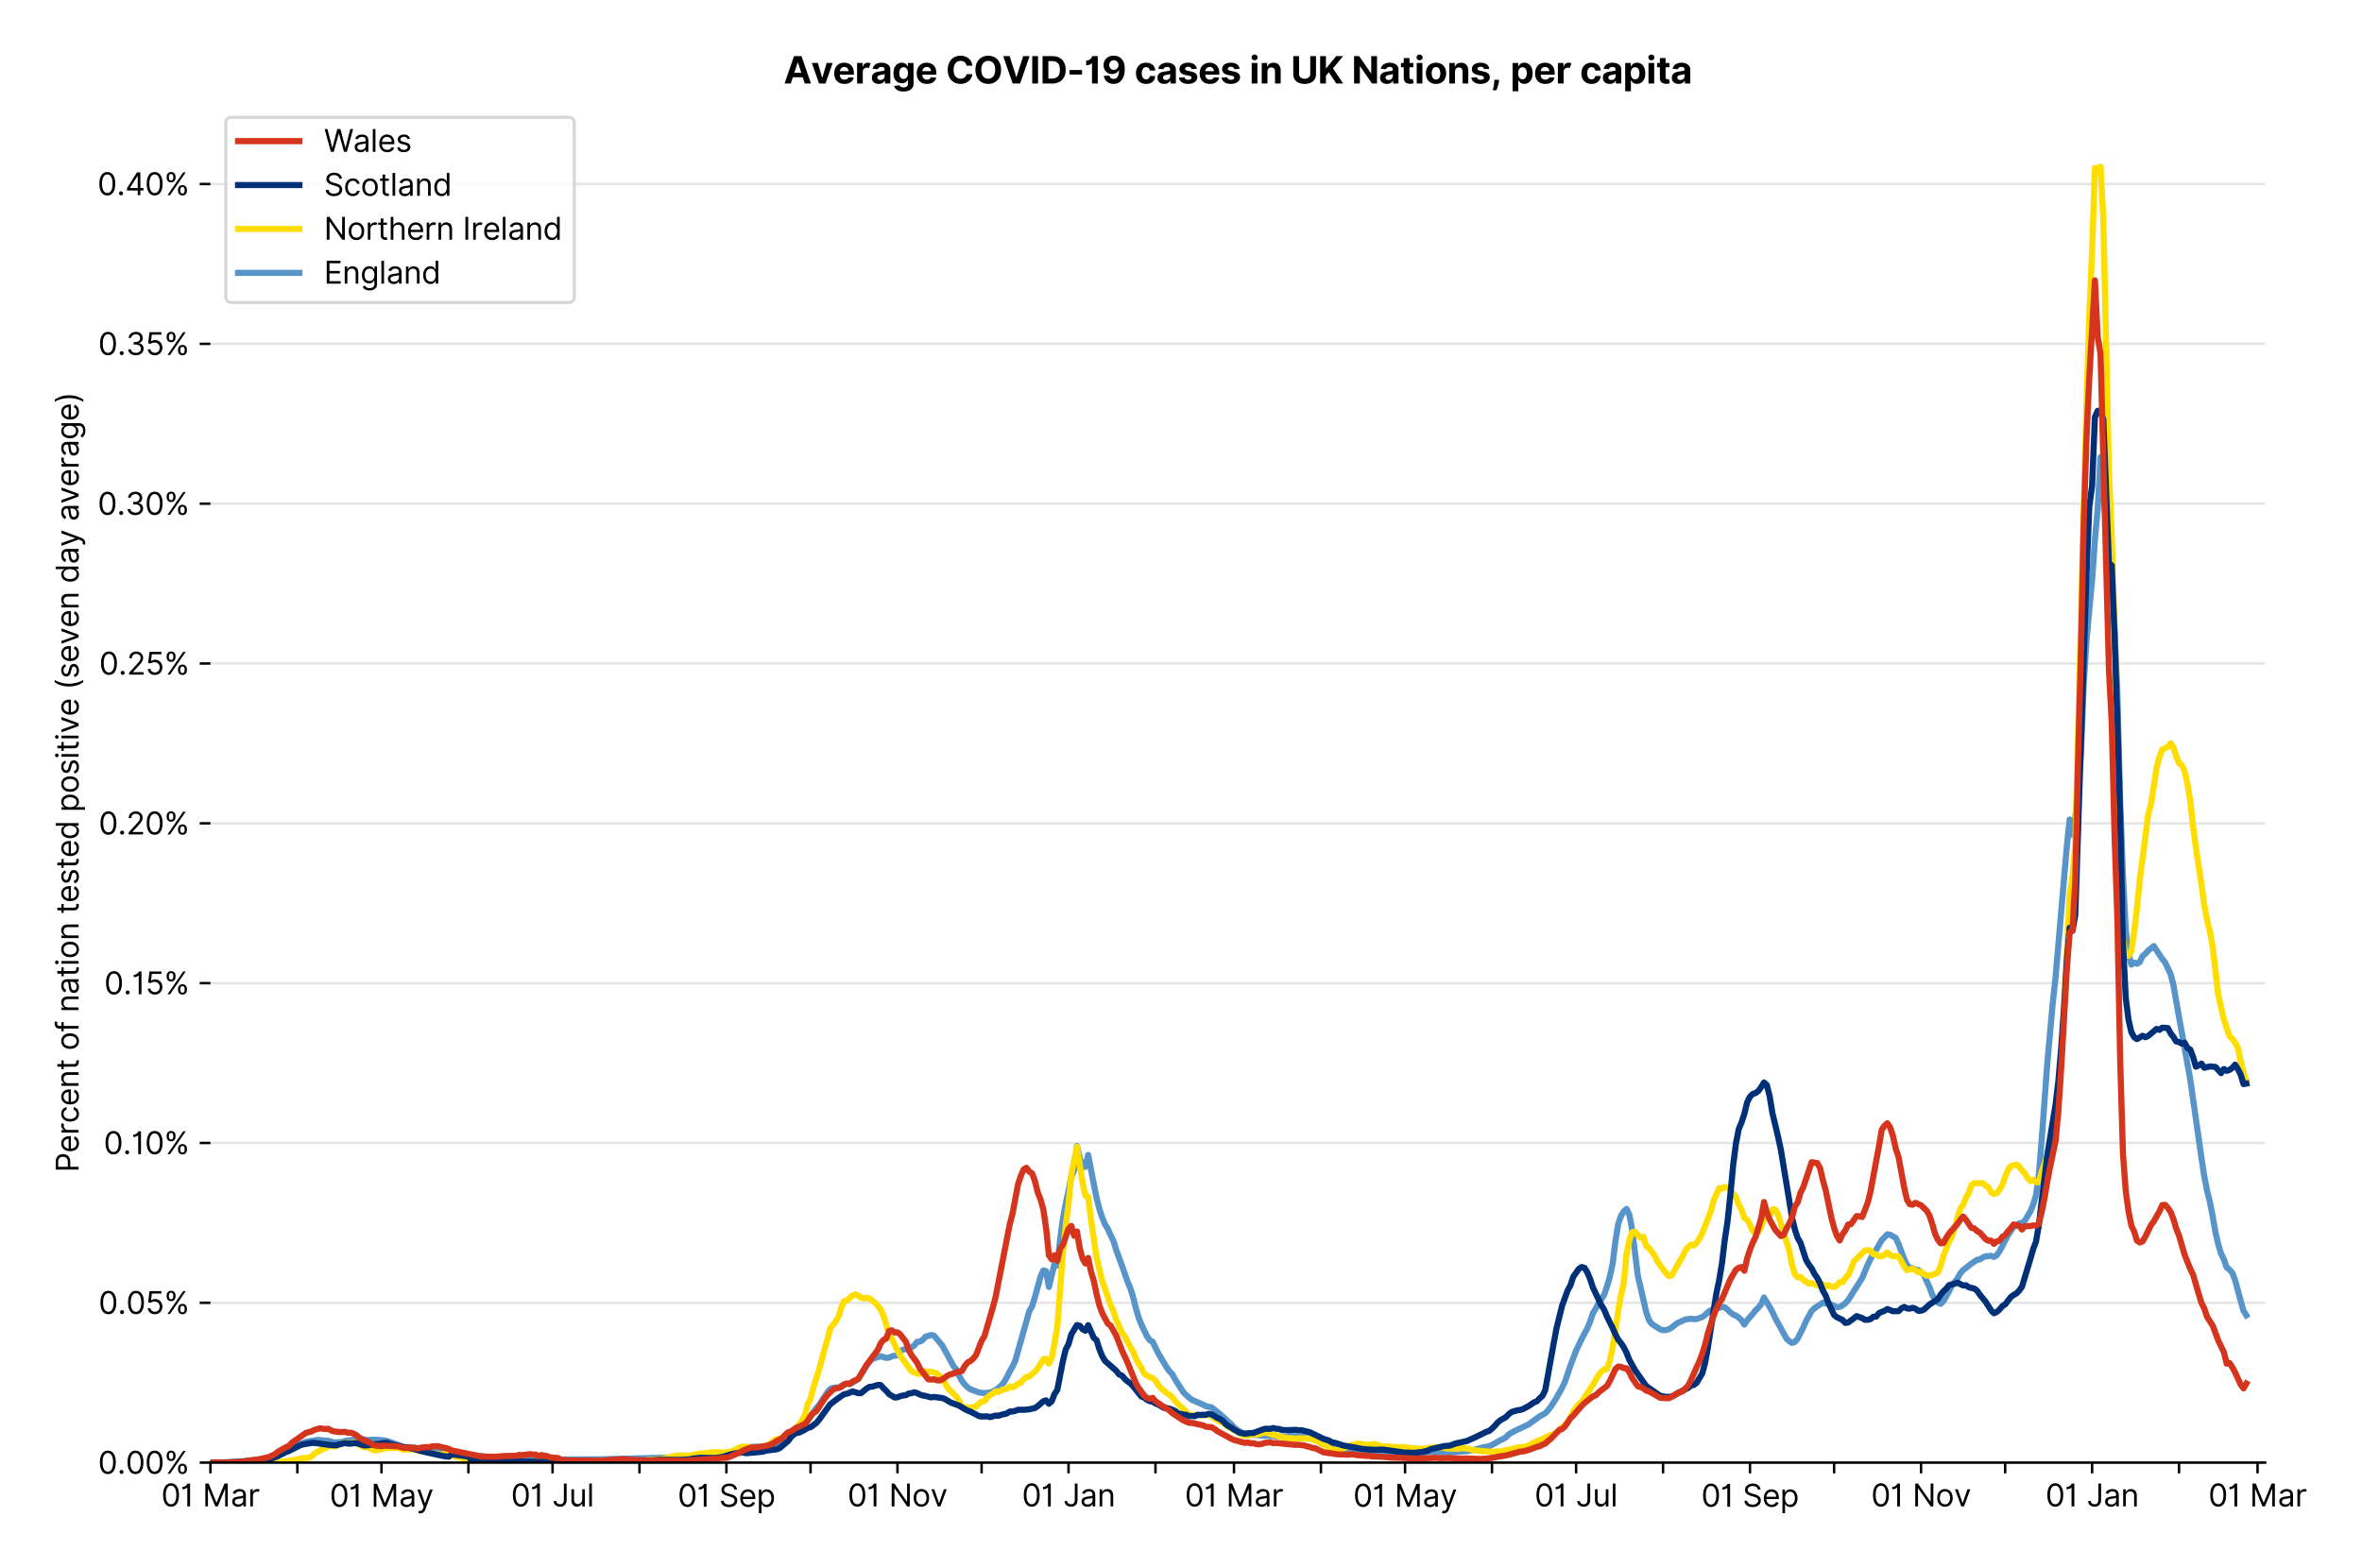 <?xml version="1.0" encoding="utf-8" standalone="no"?>
<!DOCTYPE svg PUBLIC "-//W3C//DTD SVG 1.1//EN"
  "http://www.w3.org/Graphics/SVG/1.1/DTD/svg11.dtd">
<svg xmlns:xlink="http://www.w3.org/1999/xlink" viewBox="0 0 769.726 511.234" xmlns="http://www.w3.org/2000/svg" version="1.1">
 <defs>
  <style type="text/css">*{stroke-linejoin: round; stroke-linecap: butt}</style>
 </defs>
 <g id="figure_1">
  <g id="patch_1">
   <path d="M 0 511.234 
L 769.726 511.234 
L 769.726 0 
L 0 0 
z
" style="fill: #ffffff"/>
  </g>
  <g id="axes_1">
   <g id="patch_2">
    <path d="M 68.575 476.745 
L 738.175 476.745 
L 738.175 33.225 
L 68.575 33.225 
z
" style="fill: #ffffff"/>
   </g>
   <g id="matplotlib.axis_1">
    <g id="xtick_1">
     <g id="line2d_1">
      <defs>
       <path id="m063653a7b7" d="M 0 0 
L 0 3.5 
" style="stroke: #000000; stroke-width: 0.8"/>
      </defs>
      <g>
       <use xlink:href="#m063653a7b7" x="68.575" y="476.745" style="stroke: #000000; stroke-width: 0.8"/>
      </g>
     </g>
     <g id="text_1">
      <!-- 01 Mar -->
      <g transform="translate(52.538 491.018)scale(0.1 -0.1)">
       <defs>
        <path id="Inter-Regular-30" d="M 2000 -64 
Q 1230 -64 806 561 
Q 382 1186 382 2327 
Q 382 3459 809 4088 
Q 1236 4718 2000 4718 
Q 2764 4718 3191 4088 
Q 3618 3459 3618 2327 
Q 3618 1186 3194 561 
Q 2771 -64 2000 -64 
z
M 2000 436 
Q 2509 436 2791 927 
Q 3073 1418 3073 2327 
Q 3073 3234 2789 3730 
Q 2505 4227 2000 4227 
Q 1496 4227 1211 3730 
Q 927 3234 927 2327 
Q 927 1418 1210 927 
Q 1493 436 2000 436 
z
" transform="scale(0.016)"/>
        <path id="Inter-Regular-31" d="M 1973 4655 
L 1973 0 
L 1409 0 
L 1409 3836 
L 1373 3836 
Q 1341 3773 1209 3692 
Q 1077 3611 868 3551 
Q 659 3491 391 3491 
L 391 3964 
Q 661 3964 859 4061 
Q 1057 4159 1190 4291 
Q 1323 4423 1392 4529 
Q 1461 4636 1473 4655 
L 1973 4655 
z
" transform="scale(0.016)"/>
        <path id="Inter-Regular-20" transform="scale(0.016)"/>
        <path id="Inter-Regular-4d" d="M 564 4655 
L 1236 4655 
L 2818 791 
L 2873 791 
L 4455 4655 
L 5127 4655 
L 5127 0 
L 4600 0 
L 4600 3536 
L 4555 3536 
L 3100 0 
L 2591 0 
L 1136 3536 
L 1091 3536 
L 1091 0 
L 564 0 
L 564 4655 
z
" transform="scale(0.016)"/>
        <path id="Inter-Regular-61" d="M 1518 -82 
Q 1186 -82 916 44 
Q 646 170 486 410 
Q 327 650 327 991 
Q 327 1291 445 1478 
Q 564 1666 761 1773 
Q 959 1880 1199 1933 
Q 1439 1986 1682 2018 
Q 2000 2059 2199 2080 
Q 2398 2102 2490 2154 
Q 2582 2207 2582 2336 
L 2582 2355 
Q 2582 2691 2399 2877 
Q 2216 3064 1846 3064 
Q 1461 3064 1243 2895 
Q 1025 2727 936 2536 
L 427 2718 
Q 564 3036 792 3214 
Q 1021 3393 1292 3464 
Q 1564 3536 1827 3536 
Q 1996 3536 2215 3496 
Q 2434 3457 2640 3334 
Q 2846 3211 2982 2963 
Q 3118 2716 3118 2300 
L 3118 0 
L 2582 0 
L 2582 473 
L 2555 473 
Q 2500 359 2373 229 
Q 2246 100 2034 9 
Q 1823 -82 1518 -82 
z
M 1600 400 
Q 1918 400 2137 525 
Q 2357 650 2469 847 
Q 2582 1045 2582 1264 
L 2582 1755 
Q 2548 1714 2433 1681 
Q 2318 1648 2169 1624 
Q 2021 1600 1881 1583 
Q 1741 1566 1655 1555 
Q 1446 1527 1265 1467 
Q 1084 1407 974 1287 
Q 864 1168 864 964 
Q 864 684 1072 542 
Q 1280 400 1600 400 
z
" transform="scale(0.016)"/>
        <path id="Inter-Regular-72" d="M 491 0 
L 491 3491 
L 1009 3491 
L 1009 2964 
L 1046 2964 
Q 1139 3223 1389 3384 
Q 1639 3545 1955 3545 
Q 2100 3545 2209 3511 
Q 2318 3477 2400 3418 
L 2218 2964 
Q 2161 2993 2085 3010 
Q 2009 3027 1909 3027 
Q 1527 3027 1277 2794 
Q 1027 2561 1027 2209 
L 1027 0 
L 491 0 
z
" transform="scale(0.016)"/>
       </defs>
       <use xlink:href="#Inter-Regular-30"/>
       <use xlink:href="#Inter-Regular-31" x="62.5"/>
       <use xlink:href="#Inter-Regular-20" x="106.676"/>
       <use xlink:href="#Inter-Regular-4d" x="134.801"/>
       <use xlink:href="#Inter-Regular-61" x="225.994"/>
       <use xlink:href="#Inter-Regular-72" x="282.386"/>
      </g>
     </g>
    </g>
    <g id="xtick_2">
     <g id="line2d_2">
      <g>
       <use xlink:href="#m063653a7b7" x="96.905" y="476.745" style="stroke: #000000; stroke-width: 0.8"/>
      </g>
     </g>
    </g>
    <g id="xtick_3">
     <g id="line2d_3">
      <g>
       <use xlink:href="#m063653a7b7" x="124.32" y="476.745" style="stroke: #000000; stroke-width: 0.8"/>
      </g>
     </g>
     <g id="text_2">
      <!-- 01 May -->
      <g transform="translate(107.417 491.117)scale(0.1 -0.1)">
       <defs>
        <path id="Inter-Regular-79" d="M 818 -1355 
Q 682 -1355 575 -1333 
Q 468 -1311 427 -1291 
L 564 -818 
Q 857 -893 1053 -814 
Q 1250 -736 1391 -345 
L 1509 -18 
L 218 3491 
L 800 3491 
L 1764 709 
L 1800 709 
L 2764 3491 
L 3346 3491 
L 1846 -564 
Q 1550 -1355 818 -1355 
z
" transform="scale(0.016)"/>
       </defs>
       <use xlink:href="#Inter-Regular-30"/>
       <use xlink:href="#Inter-Regular-31" x="62.5"/>
       <use xlink:href="#Inter-Regular-20" x="106.676"/>
       <use xlink:href="#Inter-Regular-4d" x="134.801"/>
       <use xlink:href="#Inter-Regular-61" x="225.994"/>
       <use xlink:href="#Inter-Regular-79" x="282.386"/>
      </g>
     </g>
    </g>
    <g id="xtick_4">
     <g id="line2d_4">
      <g>
       <use xlink:href="#m063653a7b7" x="152.65" y="476.745" style="stroke: #000000; stroke-width: 0.8"/>
      </g>
     </g>
    </g>
    <g id="xtick_5">
     <g id="line2d_5">
      <g>
       <use xlink:href="#m063653a7b7" x="180.065" y="476.745" style="stroke: #000000; stroke-width: 0.8"/>
      </g>
     </g>
     <g id="text_3">
      <!-- 01 Jul -->
      <g transform="translate(166.522 491.018)scale(0.1 -0.1)">
       <defs>
        <path id="Inter-Regular-4a" d="M 2346 4655 
L 2909 4655 
L 2909 1327 
Q 2909 657 2549 296 
Q 2189 -64 1582 -64 
Q 1200 -64 902 76 
Q 605 216 434 475 
Q 264 734 264 1091 
L 818 1091 
Q 818 795 1034 615 
Q 1250 436 1582 436 
Q 1948 436 2147 664 
Q 2346 893 2346 1327 
L 2346 4655 
z
" transform="scale(0.016)"/>
        <path id="Inter-Regular-75" d="M 2691 1427 
L 2691 3491 
L 3227 3491 
L 3227 0 
L 2691 0 
L 2691 591 
L 2655 591 
Q 2532 325 2273 140 
Q 2014 -45 1618 -45 
Q 1127 -45 809 280 
Q 491 605 491 1273 
L 491 3491 
L 1027 3491 
L 1027 1309 
Q 1027 927 1242 700 
Q 1457 473 1791 473 
Q 1991 473 2199 575 
Q 2407 677 2549 888 
Q 2691 1100 2691 1427 
z
" transform="scale(0.016)"/>
        <path id="Inter-Regular-6c" d="M 1027 4655 
L 1027 0 
L 491 0 
L 491 4655 
L 1027 4655 
z
" transform="scale(0.016)"/>
       </defs>
       <use xlink:href="#Inter-Regular-30"/>
       <use xlink:href="#Inter-Regular-31" x="62.5"/>
       <use xlink:href="#Inter-Regular-20" x="106.676"/>
       <use xlink:href="#Inter-Regular-4a" x="134.801"/>
       <use xlink:href="#Inter-Regular-75" x="189.063"/>
       <use xlink:href="#Inter-Regular-6c" x="247.159"/>
      </g>
     </g>
    </g>
    <g id="xtick_6">
     <g id="line2d_6">
      <g>
       <use xlink:href="#m063653a7b7" x="208.395" y="476.745" style="stroke: #000000; stroke-width: 0.8"/>
      </g>
     </g>
    </g>
    <g id="xtick_7">
     <g id="line2d_7">
      <g>
       <use xlink:href="#m063653a7b7" x="236.724" y="476.745" style="stroke: #000000; stroke-width: 0.8"/>
      </g>
     </g>
     <g id="text_4">
      <!-- 01 Sep -->
      <g transform="translate(220.837 491.117)scale(0.1 -0.1)">
       <defs>
        <path id="Inter-Regular-53" d="M 3109 3491 
Q 3068 3836 2777 4027 
Q 2486 4218 2064 4218 
Q 1600 4218 1318 3999 
Q 1036 3780 1036 3445 
Q 1036 3195 1189 3042 
Q 1343 2889 1553 2803 
Q 1764 2718 1936 2673 
L 2409 2545 
Q 2591 2498 2815 2414 
Q 3039 2330 3244 2185 
Q 3450 2041 3584 1816 
Q 3718 1591 3718 1264 
Q 3718 886 3521 581 
Q 3325 277 2949 97 
Q 2573 -82 2036 -82 
Q 1286 -82 845 272 
Q 405 627 364 1200 
L 946 1200 
Q 968 936 1124 764 
Q 1280 593 1519 510 
Q 1759 427 2036 427 
Q 2359 427 2616 533 
Q 2873 639 3023 828 
Q 3173 1018 3173 1273 
Q 3173 1505 3043 1650 
Q 2914 1795 2702 1886 
Q 2491 1977 2246 2045 
L 1673 2209 
Q 1127 2366 809 2657 
Q 491 2948 491 3418 
Q 491 3809 703 4101 
Q 916 4393 1276 4555 
Q 1636 4718 2082 4718 
Q 2532 4718 2882 4558 
Q 3232 4398 3437 4120 
Q 3643 3843 3655 3491 
L 3109 3491 
z
" transform="scale(0.016)"/>
        <path id="Inter-Regular-65" d="M 1955 -73 
Q 1450 -73 1085 151 
Q 721 375 524 778 
Q 327 1182 327 1718 
Q 327 2255 524 2665 
Q 721 3075 1074 3305 
Q 1427 3536 1900 3536 
Q 2173 3536 2439 3445 
Q 2705 3355 2923 3151 
Q 3141 2948 3270 2614 
Q 3400 2280 3400 1791 
L 3400 1564 
L 866 1564 
Q 884 1005 1183 707 
Q 1482 409 1955 409 
Q 2271 409 2498 545 
Q 2725 682 2827 955 
L 3346 809 
Q 3223 414 2854 170 
Q 2486 -73 1955 -73 
z
M 866 2027 
L 2855 2027 
Q 2855 2470 2595 2762 
Q 2336 3055 1900 3055 
Q 1593 3055 1368 2911 
Q 1143 2768 1013 2533 
Q 884 2298 866 2027 
z
" transform="scale(0.016)"/>
        <path id="Inter-Regular-70" d="M 491 -1309 
L 491 3491 
L 1009 3491 
L 1009 2936 
L 1073 2936 
Q 1132 3027 1237 3169 
Q 1343 3311 1542 3423 
Q 1741 3536 2082 3536 
Q 2523 3536 2859 3315 
Q 3196 3095 3384 2690 
Q 3573 2286 3573 1736 
Q 3573 1182 3384 776 
Q 3196 370 2861 148 
Q 2527 -73 2091 -73 
Q 1755 -73 1552 39 
Q 1350 152 1241 296 
Q 1132 441 1073 536 
L 1027 536 
L 1027 -1309 
L 491 -1309 
z
M 1018 1745 
Q 1018 1152 1276 780 
Q 1534 409 2018 409 
Q 2355 409 2581 587 
Q 2807 766 2921 1069 
Q 3036 1373 3036 1745 
Q 3036 2114 2923 2410 
Q 2811 2707 2585 2881 
Q 2359 3055 2018 3055 
Q 1527 3055 1272 2693 
Q 1018 2332 1018 1745 
z
" transform="scale(0.016)"/>
       </defs>
       <use xlink:href="#Inter-Regular-30"/>
       <use xlink:href="#Inter-Regular-31" x="62.5"/>
       <use xlink:href="#Inter-Regular-20" x="106.676"/>
       <use xlink:href="#Inter-Regular-53" x="134.801"/>
       <use xlink:href="#Inter-Regular-65" x="198.58"/>
       <use xlink:href="#Inter-Regular-70" x="256.818"/>
      </g>
     </g>
    </g>
    <g id="xtick_8">
     <g id="line2d_8">
      <g>
       <use xlink:href="#m063653a7b7" x="264.14" y="476.745" style="stroke: #000000; stroke-width: 0.8"/>
      </g>
     </g>
    </g>
    <g id="xtick_9">
     <g id="line2d_9">
      <g>
       <use xlink:href="#m063653a7b7" x="292.47" y="476.745" style="stroke: #000000; stroke-width: 0.8"/>
      </g>
     </g>
     <g id="text_5">
      <!-- 01 Nov -->
      <g transform="translate(276.198 491.018)scale(0.1 -0.1)">
       <defs>
        <path id="Inter-Regular-4e" d="M 4255 4655 
L 4255 0 
L 3709 0 
L 1173 3655 
L 1127 3655 
L 1127 0 
L 564 0 
L 564 4655 
L 1109 4655 
L 3655 991 
L 3700 991 
L 3700 4655 
L 4255 4655 
z
" transform="scale(0.016)"/>
        <path id="Inter-Regular-6f" d="M 1909 -73 
Q 1436 -73 1080 152 
Q 725 377 526 781 
Q 327 1186 327 1727 
Q 327 2273 526 2679 
Q 725 3086 1080 3311 
Q 1436 3536 1909 3536 
Q 2382 3536 2737 3311 
Q 3093 3086 3292 2679 
Q 3491 2273 3491 1727 
Q 3491 1186 3292 781 
Q 3093 377 2737 152 
Q 2382 -73 1909 -73 
z
M 1909 409 
Q 2268 409 2500 593 
Q 2732 777 2843 1077 
Q 2955 1377 2955 1727 
Q 2955 2077 2843 2379 
Q 2732 2682 2500 2868 
Q 2268 3055 1909 3055 
Q 1550 3055 1318 2868 
Q 1086 2682 975 2379 
Q 864 2077 864 1727 
Q 864 1377 975 1077 
Q 1086 777 1318 593 
Q 1550 409 1909 409 
z
" transform="scale(0.016)"/>
        <path id="Inter-Regular-76" d="M 3346 3491 
L 2055 0 
L 1509 0 
L 218 3491 
L 800 3491 
L 1764 709 
L 1800 709 
L 2764 3491 
L 3346 3491 
z
" transform="scale(0.016)"/>
       </defs>
       <use xlink:href="#Inter-Regular-30"/>
       <use xlink:href="#Inter-Regular-31" x="62.5"/>
       <use xlink:href="#Inter-Regular-20" x="106.676"/>
       <use xlink:href="#Inter-Regular-4e" x="134.801"/>
       <use xlink:href="#Inter-Regular-6f" x="210.085"/>
       <use xlink:href="#Inter-Regular-76" x="269.744"/>
      </g>
     </g>
    </g>
    <g id="xtick_10">
     <g id="line2d_10">
      <g>
       <use xlink:href="#m063653a7b7" x="319.885" y="476.745" style="stroke: #000000; stroke-width: 0.8"/>
      </g>
     </g>
    </g>
    <g id="xtick_11">
     <g id="line2d_11">
      <g>
       <use xlink:href="#m063653a7b7" x="348.215" y="476.745" style="stroke: #000000; stroke-width: 0.8"/>
      </g>
     </g>
     <g id="text_6">
      <!-- 01 Jan -->
      <g transform="translate(333.016 491.018)scale(0.1 -0.1)">
       <defs>
        <path id="Inter-Regular-6e" d="M 1027 2100 
L 1027 0 
L 491 0 
L 491 3491 
L 1009 3491 
L 1009 2945 
L 1055 2945 
Q 1177 3211 1427 3373 
Q 1677 3536 2073 3536 
Q 2602 3536 2928 3211 
Q 3255 2886 3255 2218 
L 3255 0 
L 2718 0 
L 2718 2182 
Q 2718 2593 2504 2824 
Q 2291 3055 1918 3055 
Q 1534 3055 1280 2806 
Q 1027 2557 1027 2100 
z
" transform="scale(0.016)"/>
       </defs>
       <use xlink:href="#Inter-Regular-30"/>
       <use xlink:href="#Inter-Regular-31" x="62.5"/>
       <use xlink:href="#Inter-Regular-20" x="106.676"/>
       <use xlink:href="#Inter-Regular-4a" x="134.801"/>
       <use xlink:href="#Inter-Regular-61" x="189.063"/>
       <use xlink:href="#Inter-Regular-6e" x="245.455"/>
      </g>
     </g>
    </g>
    <g id="xtick_12">
     <g id="line2d_12">
      <g>
       <use xlink:href="#m063653a7b7" x="376.544" y="476.745" style="stroke: #000000; stroke-width: 0.8"/>
      </g>
     </g>
    </g>
    <g id="xtick_13">
     <g id="line2d_13">
      <g>
       <use xlink:href="#m063653a7b7" x="402.132" y="476.745" style="stroke: #000000; stroke-width: 0.8"/>
      </g>
     </g>
     <g id="text_7">
      <!-- 01 Mar -->
      <g transform="translate(386.095 491.018)scale(0.1 -0.1)">
       <use xlink:href="#Inter-Regular-30"/>
       <use xlink:href="#Inter-Regular-31" x="62.5"/>
       <use xlink:href="#Inter-Regular-20" x="106.676"/>
       <use xlink:href="#Inter-Regular-4d" x="134.801"/>
       <use xlink:href="#Inter-Regular-61" x="225.994"/>
       <use xlink:href="#Inter-Regular-72" x="282.386"/>
      </g>
     </g>
    </g>
    <g id="xtick_14">
     <g id="line2d_14">
      <g>
       <use xlink:href="#m063653a7b7" x="430.462" y="476.745" style="stroke: #000000; stroke-width: 0.8"/>
      </g>
     </g>
    </g>
    <g id="xtick_15">
     <g id="line2d_15">
      <g>
       <use xlink:href="#m063653a7b7" x="457.877" y="476.745" style="stroke: #000000; stroke-width: 0.8"/>
      </g>
     </g>
     <g id="text_8">
      <!-- 01 May -->
      <g transform="translate(440.974 491.117)scale(0.1 -0.1)">
       <use xlink:href="#Inter-Regular-30"/>
       <use xlink:href="#Inter-Regular-31" x="62.5"/>
       <use xlink:href="#Inter-Regular-20" x="106.676"/>
       <use xlink:href="#Inter-Regular-4d" x="134.801"/>
       <use xlink:href="#Inter-Regular-61" x="225.994"/>
       <use xlink:href="#Inter-Regular-79" x="282.386"/>
      </g>
     </g>
    </g>
    <g id="xtick_16">
     <g id="line2d_16">
      <g>
       <use xlink:href="#m063653a7b7" x="486.207" y="476.745" style="stroke: #000000; stroke-width: 0.8"/>
      </g>
     </g>
    </g>
    <g id="xtick_17">
     <g id="line2d_17">
      <g>
       <use xlink:href="#m063653a7b7" x="513.623" y="476.745" style="stroke: #000000; stroke-width: 0.8"/>
      </g>
     </g>
     <g id="text_9">
      <!-- 01 Jul -->
      <g transform="translate(500.079 491.018)scale(0.1 -0.1)">
       <use xlink:href="#Inter-Regular-30"/>
       <use xlink:href="#Inter-Regular-31" x="62.5"/>
       <use xlink:href="#Inter-Regular-20" x="106.676"/>
       <use xlink:href="#Inter-Regular-4a" x="134.801"/>
       <use xlink:href="#Inter-Regular-75" x="189.063"/>
       <use xlink:href="#Inter-Regular-6c" x="247.159"/>
      </g>
     </g>
    </g>
    <g id="xtick_18">
     <g id="line2d_18">
      <g>
       <use xlink:href="#m063653a7b7" x="541.952" y="476.745" style="stroke: #000000; stroke-width: 0.8"/>
      </g>
     </g>
    </g>
    <g id="xtick_19">
     <g id="line2d_19">
      <g>
       <use xlink:href="#m063653a7b7" x="570.282" y="476.745" style="stroke: #000000; stroke-width: 0.8"/>
      </g>
     </g>
     <g id="text_10">
      <!-- 01 Sep -->
      <g transform="translate(554.394 491.117)scale(0.1 -0.1)">
       <use xlink:href="#Inter-Regular-30"/>
       <use xlink:href="#Inter-Regular-31" x="62.5"/>
       <use xlink:href="#Inter-Regular-20" x="106.676"/>
       <use xlink:href="#Inter-Regular-53" x="134.801"/>
       <use xlink:href="#Inter-Regular-65" x="198.58"/>
       <use xlink:href="#Inter-Regular-70" x="256.818"/>
      </g>
     </g>
    </g>
    <g id="xtick_20">
     <g id="line2d_20">
      <g>
       <use xlink:href="#m063653a7b7" x="597.697" y="476.745" style="stroke: #000000; stroke-width: 0.8"/>
      </g>
     </g>
    </g>
    <g id="xtick_21">
     <g id="line2d_21">
      <g>
       <use xlink:href="#m063653a7b7" x="626.027" y="476.745" style="stroke: #000000; stroke-width: 0.8"/>
      </g>
     </g>
     <g id="text_11">
      <!-- 01 Nov -->
      <g transform="translate(609.756 491.018)scale(0.1 -0.1)">
       <use xlink:href="#Inter-Regular-30"/>
       <use xlink:href="#Inter-Regular-31" x="62.5"/>
       <use xlink:href="#Inter-Regular-20" x="106.676"/>
       <use xlink:href="#Inter-Regular-4e" x="134.801"/>
       <use xlink:href="#Inter-Regular-6f" x="210.085"/>
       <use xlink:href="#Inter-Regular-76" x="269.744"/>
      </g>
     </g>
    </g>
    <g id="xtick_22">
     <g id="line2d_22">
      <g>
       <use xlink:href="#m063653a7b7" x="653.442" y="476.745" style="stroke: #000000; stroke-width: 0.8"/>
      </g>
     </g>
    </g>
    <g id="xtick_23">
     <g id="line2d_23">
      <g>
       <use xlink:href="#m063653a7b7" x="681.772" y="476.745" style="stroke: #000000; stroke-width: 0.8"/>
      </g>
     </g>
     <g id="text_12">
      <!-- 01 Jan -->
      <g transform="translate(666.573 491.018)scale(0.1 -0.1)">
       <use xlink:href="#Inter-Regular-30"/>
       <use xlink:href="#Inter-Regular-31" x="62.5"/>
       <use xlink:href="#Inter-Regular-20" x="106.676"/>
       <use xlink:href="#Inter-Regular-4a" x="134.801"/>
       <use xlink:href="#Inter-Regular-61" x="189.063"/>
       <use xlink:href="#Inter-Regular-6e" x="245.455"/>
      </g>
     </g>
    </g>
    <g id="xtick_24">
     <g id="line2d_24">
      <g>
       <use xlink:href="#m063653a7b7" x="710.101" y="476.745" style="stroke: #000000; stroke-width: 0.8"/>
      </g>
     </g>
    </g>
    <g id="xtick_25">
     <g id="line2d_25">
      <g>
       <use xlink:href="#m063653a7b7" x="735.689" y="476.745" style="stroke: #000000; stroke-width: 0.8"/>
      </g>
     </g>
     <g id="text_13">
      <!-- 01 Mar -->
      <g transform="translate(719.653 491.018)scale(0.1 -0.1)">
       <use xlink:href="#Inter-Regular-30"/>
       <use xlink:href="#Inter-Regular-31" x="62.5"/>
       <use xlink:href="#Inter-Regular-20" x="106.676"/>
       <use xlink:href="#Inter-Regular-4d" x="134.801"/>
       <use xlink:href="#Inter-Regular-61" x="225.994"/>
       <use xlink:href="#Inter-Regular-72" x="282.386"/>
      </g>
     </g>
    </g>
   </g>
   <g id="matplotlib.axis_2">
    <g id="ytick_1">
     <g id="line2d_26">
      <path d="M 68.575 476.745 
L 738.175 476.745 
" clip-path="url(#pd76974134f)" style="fill: none; stroke: #e5e5e5; stroke-width: 0.8; stroke-linecap: square"/>
     </g>
     <g id="line2d_27">
      <defs>
       <path id="m8a5f0b705b" d="M 0 0 
L -3.5 0 
" style="stroke: #000000; stroke-width: 0.8"/>
      </defs>
      <g>
       <use xlink:href="#m8a5f0b705b" x="68.575" y="476.745" style="stroke: #000000; stroke-width: 0.8"/>
      </g>
     </g>
     <g id="text_14">
      <!-- 0.00% -->
      <g transform="translate(31.944 480.382)scale(0.1 -0.1)">
       <defs>
        <path id="Inter-Regular-2e" d="M 882 -36 
Q 714 -36 593 84 
Q 473 205 473 373 
Q 473 541 593 661 
Q 714 782 882 782 
Q 1050 782 1170 661 
Q 1291 541 1291 373 
Q 1291 205 1170 84 
Q 1050 -36 882 -36 
z
" transform="scale(0.016)"/>
        <path id="Inter-Regular-25" d="M 2855 873 
L 2855 1118 
Q 2855 1373 2960 1585 
Q 3066 1798 3269 1926 
Q 3473 2055 3764 2055 
Q 4059 2055 4259 1926 
Q 4459 1798 4561 1585 
Q 4664 1373 4664 1118 
L 4664 873 
Q 4664 618 4560 405 
Q 4457 193 4256 64 
Q 4055 -64 3764 -64 
Q 3468 -64 3266 64 
Q 3064 193 2959 405 
Q 2855 618 2855 873 
z
M 536 3536 
L 536 3782 
Q 536 4036 642 4248 
Q 748 4461 951 4589 
Q 1155 4718 1446 4718 
Q 1741 4718 1941 4589 
Q 2141 4461 2243 4248 
Q 2346 4036 2346 3782 
L 2346 3536 
Q 2346 3282 2242 3069 
Q 2139 2857 1937 2728 
Q 1736 2600 1446 2600 
Q 1150 2600 948 2728 
Q 746 2857 641 3069 
Q 536 3282 536 3536 
z
M 709 0 
L 3909 4655 
L 4427 4655 
L 1227 0 
L 709 0 
z
M 3318 1118 
L 3318 873 
Q 3318 661 3418 494 
Q 3518 327 3764 327 
Q 4002 327 4101 494 
Q 4200 661 4200 873 
L 4200 1118 
Q 4200 1330 4104 1497 
Q 4009 1664 3764 1664 
Q 3525 1664 3421 1497 
Q 3318 1330 3318 1118 
z
M 1000 3782 
L 1000 3536 
Q 1000 3325 1100 3158 
Q 1200 2991 1446 2991 
Q 1684 2991 1783 3158 
Q 1882 3325 1882 3536 
L 1882 3782 
Q 1882 3993 1786 4160 
Q 1691 4327 1446 4327 
Q 1207 4327 1103 4160 
Q 1000 3993 1000 3782 
z
" transform="scale(0.016)"/>
       </defs>
       <use xlink:href="#Inter-Regular-30"/>
       <use xlink:href="#Inter-Regular-2e" x="62.5"/>
       <use xlink:href="#Inter-Regular-30" x="90.057"/>
       <use xlink:href="#Inter-Regular-30" x="152.557"/>
       <use xlink:href="#Inter-Regular-25" x="215.057"/>
      </g>
     </g>
    </g>
    <g id="ytick_2">
     <g id="line2d_28">
      <path d="M 68.575 424.649 
L 738.175 424.649 
" clip-path="url(#pd76974134f)" style="fill: none; stroke: #e5e5e5; stroke-width: 0.8; stroke-linecap: square"/>
     </g>
     <g id="line2d_29">
      <g>
       <use xlink:href="#m8a5f0b705b" x="68.575" y="424.649" style="stroke: #000000; stroke-width: 0.8"/>
      </g>
     </g>
     <g id="text_15">
      <!-- 0.05% -->
      <g transform="translate(32.114 428.286)scale(0.1 -0.1)">
       <defs>
        <path id="Inter-Regular-35" d="M 1936 -64 
Q 1536 -64 1216 95 
Q 896 255 702 532 
Q 509 809 491 1164 
L 1036 1164 
Q 1068 848 1324 642 
Q 1580 436 1936 436 
Q 2223 436 2447 570 
Q 2671 705 2799 940 
Q 2927 1175 2927 1473 
Q 2927 1777 2794 2017 
Q 2661 2257 2429 2395 
Q 2198 2534 1900 2536 
Q 1686 2539 1461 2472 
Q 1236 2405 1091 2300 
L 564 2364 
L 846 4655 
L 3264 4655 
L 3264 4155 
L 1318 4155 
L 1155 2782 
L 1182 2782 
Q 1325 2895 1541 2970 
Q 1757 3045 1991 3045 
Q 2418 3045 2753 2842 
Q 3089 2639 3281 2286 
Q 3473 1934 3473 1482 
Q 3473 1036 3274 687 
Q 3075 339 2727 137 
Q 2380 -64 1936 -64 
z
" transform="scale(0.016)"/>
       </defs>
       <use xlink:href="#Inter-Regular-30"/>
       <use xlink:href="#Inter-Regular-2e" x="62.5"/>
       <use xlink:href="#Inter-Regular-30" x="90.057"/>
       <use xlink:href="#Inter-Regular-35" x="152.557"/>
       <use xlink:href="#Inter-Regular-25" x="213.352"/>
      </g>
     </g>
    </g>
    <g id="ytick_3">
     <g id="line2d_30">
      <path d="M 68.575 372.554 
L 738.175 372.554 
" clip-path="url(#pd76974134f)" style="fill: none; stroke: #e5e5e5; stroke-width: 0.8; stroke-linecap: square"/>
     </g>
     <g id="line2d_31">
      <g>
       <use xlink:href="#m8a5f0b705b" x="68.575" y="372.554" style="stroke: #000000; stroke-width: 0.8"/>
      </g>
     </g>
     <g id="text_16">
      <!-- 0.10% -->
      <g transform="translate(33.777 376.191)scale(0.1 -0.1)">
       <use xlink:href="#Inter-Regular-30"/>
       <use xlink:href="#Inter-Regular-2e" x="62.5"/>
       <use xlink:href="#Inter-Regular-31" x="90.057"/>
       <use xlink:href="#Inter-Regular-30" x="134.233"/>
       <use xlink:href="#Inter-Regular-25" x="196.733"/>
      </g>
     </g>
    </g>
    <g id="ytick_4">
     <g id="line2d_32">
      <path d="M 68.575 320.458 
L 738.175 320.458 
" clip-path="url(#pd76974134f)" style="fill: none; stroke: #e5e5e5; stroke-width: 0.8; stroke-linecap: square"/>
     </g>
     <g id="line2d_33">
      <g>
       <use xlink:href="#m8a5f0b705b" x="68.575" y="320.458" style="stroke: #000000; stroke-width: 0.8"/>
      </g>
     </g>
     <g id="text_17">
      <!-- 0.15% -->
      <g transform="translate(33.947 324.095)scale(0.1 -0.1)">
       <use xlink:href="#Inter-Regular-30"/>
       <use xlink:href="#Inter-Regular-2e" x="62.5"/>
       <use xlink:href="#Inter-Regular-31" x="90.057"/>
       <use xlink:href="#Inter-Regular-35" x="134.233"/>
       <use xlink:href="#Inter-Regular-25" x="195.028"/>
      </g>
     </g>
    </g>
    <g id="ytick_5">
     <g id="line2d_34">
      <path d="M 68.575 268.363 
L 738.175 268.363 
" clip-path="url(#pd76974134f)" style="fill: none; stroke: #e5e5e5; stroke-width: 0.8; stroke-linecap: square"/>
     </g>
     <g id="line2d_35">
      <g>
       <use xlink:href="#m8a5f0b705b" x="68.575" y="268.363" style="stroke: #000000; stroke-width: 0.8"/>
      </g>
     </g>
     <g id="text_18">
      <!-- 0.20% -->
      <g transform="translate(32.142 272)scale(0.1 -0.1)">
       <defs>
        <path id="Inter-Regular-32" d="M 482 0 
L 482 409 
L 2018 2091 
Q 2289 2386 2464 2605 
Q 2639 2825 2724 3019 
Q 2809 3214 2809 3427 
Q 2809 3795 2553 4011 
Q 2298 4227 1918 4227 
Q 1514 4227 1275 3985 
Q 1036 3743 1036 3345 
L 500 3345 
Q 500 3755 688 4064 
Q 877 4373 1203 4545 
Q 1530 4718 1936 4718 
Q 2346 4718 2661 4545 
Q 2977 4373 3156 4079 
Q 3336 3786 3336 3427 
Q 3336 3170 3244 2926 
Q 3152 2682 2926 2383 
Q 2700 2084 2300 1655 
L 1255 536 
L 1255 500 
L 3418 500 
L 3418 0 
L 482 0 
z
" transform="scale(0.016)"/>
       </defs>
       <use xlink:href="#Inter-Regular-30"/>
       <use xlink:href="#Inter-Regular-2e" x="62.5"/>
       <use xlink:href="#Inter-Regular-32" x="90.057"/>
       <use xlink:href="#Inter-Regular-30" x="150.568"/>
       <use xlink:href="#Inter-Regular-25" x="213.068"/>
      </g>
     </g>
    </g>
    <g id="ytick_6">
     <g id="line2d_36">
      <path d="M 68.575 216.267 
L 738.175 216.267 
" clip-path="url(#pd76974134f)" style="fill: none; stroke: #e5e5e5; stroke-width: 0.8; stroke-linecap: square"/>
     </g>
     <g id="line2d_37">
      <g>
       <use xlink:href="#m8a5f0b705b" x="68.575" y="216.267" style="stroke: #000000; stroke-width: 0.8"/>
      </g>
     </g>
     <g id="text_19">
      <!-- 0.25% -->
      <g transform="translate(32.312 219.904)scale(0.1 -0.1)">
       <use xlink:href="#Inter-Regular-30"/>
       <use xlink:href="#Inter-Regular-2e" x="62.5"/>
       <use xlink:href="#Inter-Regular-32" x="90.057"/>
       <use xlink:href="#Inter-Regular-35" x="150.568"/>
       <use xlink:href="#Inter-Regular-25" x="211.364"/>
      </g>
     </g>
    </g>
    <g id="ytick_7">
     <g id="line2d_38">
      <path d="M 68.575 164.172 
L 738.175 164.172 
" clip-path="url(#pd76974134f)" style="fill: none; stroke: #e5e5e5; stroke-width: 0.8; stroke-linecap: square"/>
     </g>
     <g id="line2d_39">
      <g>
       <use xlink:href="#m8a5f0b705b" x="68.575" y="164.172" style="stroke: #000000; stroke-width: 0.8"/>
      </g>
     </g>
     <g id="text_20">
      <!-- 0.30% -->
      <g transform="translate(31.83 167.809)scale(0.1 -0.1)">
       <defs>
        <path id="Inter-Regular-33" d="M 2055 -64 
Q 1605 -64 1253 90 
Q 902 245 696 521 
Q 491 798 473 1164 
L 1046 1164 
Q 1071 827 1356 631 
Q 1641 436 2046 436 
Q 2493 436 2783 664 
Q 3073 893 3073 1264 
Q 3073 1650 2787 1893 
Q 2502 2136 1973 2136 
L 1600 2136 
L 1600 2636 
L 1973 2636 
Q 2386 2636 2647 2856 
Q 2909 3077 2909 3445 
Q 2909 3798 2679 4012 
Q 2450 4227 2064 4227 
Q 1823 4227 1610 4139 
Q 1398 4052 1264 3887 
Q 1130 3723 1118 3491 
L 573 3491 
Q 586 3857 793 4133 
Q 1000 4409 1335 4563 
Q 1671 4718 2073 4718 
Q 2505 4718 2814 4544 
Q 3123 4370 3289 4086 
Q 3455 3802 3455 3473 
Q 3455 3080 3249 2802 
Q 3043 2525 2691 2418 
L 2691 2382 
Q 3132 2309 3379 2008 
Q 3627 1707 3627 1264 
Q 3627 884 3421 583 
Q 3216 282 2861 109 
Q 2507 -64 2055 -64 
z
" transform="scale(0.016)"/>
       </defs>
       <use xlink:href="#Inter-Regular-30"/>
       <use xlink:href="#Inter-Regular-2e" x="62.5"/>
       <use xlink:href="#Inter-Regular-33" x="90.057"/>
       <use xlink:href="#Inter-Regular-30" x="153.693"/>
       <use xlink:href="#Inter-Regular-25" x="216.193"/>
      </g>
     </g>
    </g>
    <g id="ytick_8">
     <g id="line2d_40">
      <path d="M 68.575 112.076 
L 738.175 112.076 
" clip-path="url(#pd76974134f)" style="fill: none; stroke: #e5e5e5; stroke-width: 0.8; stroke-linecap: square"/>
     </g>
     <g id="line2d_41">
      <g>
       <use xlink:href="#m8a5f0b705b" x="68.575" y="112.076" style="stroke: #000000; stroke-width: 0.8"/>
      </g>
     </g>
     <g id="text_21">
      <!-- 0.35% -->
      <g transform="translate(32 115.713)scale(0.1 -0.1)">
       <use xlink:href="#Inter-Regular-30"/>
       <use xlink:href="#Inter-Regular-2e" x="62.5"/>
       <use xlink:href="#Inter-Regular-33" x="90.057"/>
       <use xlink:href="#Inter-Regular-35" x="153.693"/>
       <use xlink:href="#Inter-Regular-25" x="214.489"/>
      </g>
     </g>
    </g>
    <g id="ytick_9">
     <g id="line2d_42">
      <path d="M 68.575 59.981 
L 738.175 59.981 
" clip-path="url(#pd76974134f)" style="fill: none; stroke: #e5e5e5; stroke-width: 0.8; stroke-linecap: square"/>
     </g>
     <g id="line2d_43">
      <g>
       <use xlink:href="#m8a5f0b705b" x="68.575" y="59.981" style="stroke: #000000; stroke-width: 0.8"/>
      </g>
     </g>
     <g id="text_22">
      <!-- 0.40% -->
      <g transform="translate(31.773 63.618)scale(0.1 -0.1)">
       <defs>
        <path id="Inter-Regular-34" d="M 373 955 
L 373 1418 
L 2418 4655 
L 3100 4655 
L 3100 1455 
L 3736 1455 
L 3736 955 
L 3100 955 
L 3100 0 
L 2564 0 
L 2564 955 
L 373 955 
z
M 2564 1455 
L 2564 3936 
L 2527 3936 
L 982 1491 
L 982 1455 
L 2564 1455 
z
" transform="scale(0.016)"/>
       </defs>
       <use xlink:href="#Inter-Regular-30"/>
       <use xlink:href="#Inter-Regular-2e" x="62.5"/>
       <use xlink:href="#Inter-Regular-34" x="90.057"/>
       <use xlink:href="#Inter-Regular-30" x="154.261"/>
       <use xlink:href="#Inter-Regular-25" x="216.761"/>
      </g>
     </g>
    </g>
    <g id="text_23">
     <!-- Percent of nation tested positive (seven day average) -->
     <g transform="translate(25.614 382.124)rotate(-90)scale(0.1 -0.1)">
      <defs>
       <path id="Inter-Regular-50" d="M 564 0 
L 564 4655 
L 2136 4655 
Q 2684 4655 3033 4458 
Q 3382 4261 3550 3927 
Q 3718 3593 3718 3182 
Q 3718 2770 3551 2434 
Q 3384 2098 3036 1899 
Q 2689 1700 2146 1700 
L 1127 1700 
L 1127 0 
L 564 0 
z
M 1127 2200 
L 2127 2200 
Q 2689 2200 2926 2482 
Q 3164 2764 3164 3182 
Q 3164 3602 2925 3878 
Q 2686 4155 2118 4155 
L 1127 4155 
L 1127 2200 
z
" transform="scale(0.016)"/>
       <path id="Inter-Regular-63" d="M 1909 -73 
Q 1418 -73 1063 159 
Q 709 391 518 798 
Q 327 1205 327 1727 
Q 327 2259 524 2667 
Q 721 3075 1074 3305 
Q 1427 3536 1900 3536 
Q 2268 3536 2563 3400 
Q 2859 3264 3047 3018 
Q 3236 2773 3282 2445 
L 2746 2445 
Q 2684 2684 2474 2869 
Q 2264 3055 1909 3055 
Q 1439 3055 1151 2697 
Q 864 2339 864 1745 
Q 864 1139 1148 774 
Q 1432 409 1909 409 
Q 2223 409 2447 570 
Q 2671 732 2746 1018 
L 3282 1018 
Q 3236 709 3058 462 
Q 2880 216 2588 71 
Q 2296 -73 1909 -73 
z
" transform="scale(0.016)"/>
       <path id="Inter-Regular-74" d="M 2009 3491 
L 2009 3036 
L 1264 3036 
L 1264 1000 
Q 1264 773 1331 660 
Q 1398 548 1503 510 
Q 1609 473 1727 473 
Q 1816 473 1873 483 
Q 1930 493 1964 500 
L 2073 18 
Q 2018 -2 1920 -23 
Q 1823 -45 1673 -45 
Q 1446 -45 1228 52 
Q 1011 150 869 350 
Q 727 550 727 855 
L 727 3036 
L 200 3036 
L 200 3491 
L 727 3491 
L 727 4327 
L 1264 4327 
L 1264 3491 
L 2009 3491 
z
" transform="scale(0.016)"/>
       <path id="Inter-Regular-66" d="M 2046 3491 
L 2046 3036 
L 1264 3036 
L 1264 0 
L 727 0 
L 727 3036 
L 164 3036 
L 164 3491 
L 727 3491 
L 727 3973 
Q 727 4273 868 4473 
Q 1009 4673 1234 4773 
Q 1459 4873 1709 4873 
Q 1907 4873 2032 4841 
Q 2157 4809 2218 4782 
L 2064 4318 
Q 2023 4332 1951 4352 
Q 1880 4373 1764 4373 
Q 1498 4373 1381 4239 
Q 1264 4105 1264 3845 
L 1264 3491 
L 2046 3491 
z
" transform="scale(0.016)"/>
       <path id="Inter-Regular-69" d="M 491 0 
L 491 3491 
L 1027 3491 
L 1027 0 
L 491 0 
z
M 764 4073 
Q 607 4073 494 4179 
Q 382 4286 382 4436 
Q 382 4586 494 4693 
Q 607 4800 764 4800 
Q 921 4800 1033 4693 
Q 1146 4586 1146 4436 
Q 1146 4286 1033 4179 
Q 921 4073 764 4073 
z
" transform="scale(0.016)"/>
       <path id="Inter-Regular-73" d="M 2964 2709 
L 2482 2573 
Q 2411 2755 2245 2914 
Q 2080 3073 1727 3073 
Q 1407 3073 1194 2926 
Q 982 2780 982 2555 
Q 982 2355 1127 2239 
Q 1273 2123 1582 2045 
L 2100 1918 
Q 3027 1691 3027 973 
Q 3027 673 2855 436 
Q 2684 200 2377 63 
Q 2071 -73 1664 -73 
Q 1130 -73 780 159 
Q 430 391 336 836 
L 846 964 
Q 989 400 1655 400 
Q 2030 400 2251 560 
Q 2473 720 2473 945 
Q 2473 1316 1955 1436 
L 1373 1573 
Q 893 1686 669 1926 
Q 446 2166 446 2527 
Q 446 2823 613 3050 
Q 780 3277 1069 3406 
Q 1359 3536 1727 3536 
Q 2246 3536 2542 3309 
Q 2839 3082 2964 2709 
z
" transform="scale(0.016)"/>
       <path id="Inter-Regular-64" d="M 1809 -73 
Q 1373 -73 1039 148 
Q 705 370 516 776 
Q 327 1182 327 1736 
Q 327 2286 516 2690 
Q 705 3095 1041 3315 
Q 1377 3536 1818 3536 
Q 2159 3536 2358 3423 
Q 2557 3311 2662 3169 
Q 2768 3027 2827 2936 
L 2873 2936 
L 2873 4655 
L 3409 4655 
L 3409 0 
L 2891 0 
L 2891 536 
L 2827 536 
Q 2768 441 2659 296 
Q 2550 152 2348 39 
Q 2146 -73 1809 -73 
z
M 1882 409 
Q 2366 409 2624 780 
Q 2882 1152 2882 1745 
Q 2882 2332 2627 2693 
Q 2373 3055 1882 3055 
Q 1541 3055 1315 2881 
Q 1089 2707 976 2410 
Q 864 2114 864 1745 
Q 864 1373 978 1069 
Q 1093 766 1319 587 
Q 1546 409 1882 409 
z
" transform="scale(0.016)"/>
       <path id="Inter-Regular-28" d="M 682 1964 
Q 682 2823 906 3544 
Q 1130 4266 1546 4873 
L 2018 4873 
Q 1800 4573 1623 4095 
Q 1446 3618 1341 3061 
Q 1236 2505 1236 1964 
Q 1236 1423 1341 866 
Q 1446 309 1623 -168 
Q 1800 -645 2018 -945 
L 1546 -945 
Q 1130 -339 906 383 
Q 682 1105 682 1964 
z
" transform="scale(0.016)"/>
       <path id="Inter-Regular-67" d="M 1900 -1382 
Q 1316 -1382 976 -1169 
Q 636 -957 473 -682 
L 900 -382 
Q 973 -477 1084 -601 
Q 1196 -725 1390 -817 
Q 1584 -909 1900 -909 
Q 2323 -909 2598 -704 
Q 2873 -500 2873 -64 
L 2873 645 
L 2827 645 
Q 2768 550 2660 410 
Q 2552 270 2351 162 
Q 2150 55 1809 55 
Q 1386 55 1051 255 
Q 716 455 521 836 
Q 327 1218 327 1764 
Q 327 2300 516 2699 
Q 705 3098 1041 3317 
Q 1377 3536 1818 3536 
Q 2159 3536 2360 3423 
Q 2561 3311 2669 3169 
Q 2777 3027 2836 2936 
L 2891 2936 
L 2891 3491 
L 3409 3491 
L 3409 -100 
Q 3409 -550 3205 -833 
Q 3002 -1116 2660 -1249 
Q 2318 -1382 1900 -1382 
z
M 1882 536 
Q 2366 536 2624 864 
Q 2882 1193 2882 1773 
Q 2882 2339 2627 2697 
Q 2373 3055 1882 3055 
Q 1541 3055 1315 2882 
Q 1089 2709 976 2418 
Q 864 2127 864 1773 
Q 864 1227 1120 881 
Q 1377 536 1882 536 
z
" transform="scale(0.016)"/>
       <path id="Inter-Regular-29" d="M 1638 1940 
Q 1638 1081 1414 359 
Q 1191 -362 775 -969 
L 302 -969 
Q 520 -669 697 -191 
Q 875 286 979 842 
Q 1084 1399 1084 1940 
Q 1084 2481 979 3038 
Q 875 3595 697 4072 
Q 520 4549 302 4849 
L 775 4849 
Q 1191 4243 1414 3521 
Q 1638 2799 1638 1940 
z
" transform="scale(0.016)"/>
      </defs>
      <use xlink:href="#Inter-Regular-50"/>
      <use xlink:href="#Inter-Regular-65" x="63.494"/>
      <use xlink:href="#Inter-Regular-72" x="121.733"/>
      <use xlink:href="#Inter-Regular-63" x="160.085"/>
      <use xlink:href="#Inter-Regular-65" x="215.909"/>
      <use xlink:href="#Inter-Regular-6e" x="274.148"/>
      <use xlink:href="#Inter-Regular-74" x="332.671"/>
      <use xlink:href="#Inter-Regular-20" x="369.034"/>
      <use xlink:href="#Inter-Regular-6f" x="397.159"/>
      <use xlink:href="#Inter-Regular-66" x="456.818"/>
      <use xlink:href="#Inter-Regular-20" x="492.898"/>
      <use xlink:href="#Inter-Regular-6e" x="521.023"/>
      <use xlink:href="#Inter-Regular-61" x="579.546"/>
      <use xlink:href="#Inter-Regular-74" x="635.938"/>
      <use xlink:href="#Inter-Regular-69" x="672.301"/>
      <use xlink:href="#Inter-Regular-6f" x="696.023"/>
      <use xlink:href="#Inter-Regular-6e" x="755.682"/>
      <use xlink:href="#Inter-Regular-20" x="814.205"/>
      <use xlink:href="#Inter-Regular-74" x="842.33"/>
      <use xlink:href="#Inter-Regular-65" x="878.693"/>
      <use xlink:href="#Inter-Regular-73" x="936.932"/>
      <use xlink:href="#Inter-Regular-74" x="989.205"/>
      <use xlink:href="#Inter-Regular-65" x="1025.568"/>
      <use xlink:href="#Inter-Regular-64" x="1083.807"/>
      <use xlink:href="#Inter-Regular-20" x="1145.881"/>
      <use xlink:href="#Inter-Regular-70" x="1174.006"/>
      <use xlink:href="#Inter-Regular-6f" x="1234.943"/>
      <use xlink:href="#Inter-Regular-73" x="1294.602"/>
      <use xlink:href="#Inter-Regular-69" x="1346.875"/>
      <use xlink:href="#Inter-Regular-74" x="1370.597"/>
      <use xlink:href="#Inter-Regular-69" x="1406.96"/>
      <use xlink:href="#Inter-Regular-76" x="1430.682"/>
      <use xlink:href="#Inter-Regular-65" x="1486.364"/>
      <use xlink:href="#Inter-Regular-20" x="1544.603"/>
      <use xlink:href="#Inter-Regular-28" x="1572.728"/>
      <use xlink:href="#Inter-Regular-73" x="1608.949"/>
      <use xlink:href="#Inter-Regular-65" x="1661.222"/>
      <use xlink:href="#Inter-Regular-76" x="1719.46"/>
      <use xlink:href="#Inter-Regular-65" x="1775.142"/>
      <use xlink:href="#Inter-Regular-6e" x="1833.381"/>
      <use xlink:href="#Inter-Regular-20" x="1891.904"/>
      <use xlink:href="#Inter-Regular-64" x="1920.029"/>
      <use xlink:href="#Inter-Regular-61" x="1982.103"/>
      <use xlink:href="#Inter-Regular-79" x="2038.495"/>
      <use xlink:href="#Inter-Regular-20" x="2094.176"/>
      <use xlink:href="#Inter-Regular-61" x="2122.301"/>
      <use xlink:href="#Inter-Regular-76" x="2178.694"/>
      <use xlink:href="#Inter-Regular-65" x="2234.375"/>
      <use xlink:href="#Inter-Regular-72" x="2292.614"/>
      <use xlink:href="#Inter-Regular-61" x="2330.966"/>
      <use xlink:href="#Inter-Regular-67" x="2387.358"/>
      <use xlink:href="#Inter-Regular-65" x="2448.296"/>
      <use xlink:href="#Inter-Regular-29" x="2506.535"/>
     </g>
    </g>
   </g>
   <g id="line2d_44">
    <path d="M 40.245 476.743 
L 73.144 476.67 
L 77.714 476.498 
L 85.024 475.641 
L 87.766 475.052 
L 95.991 471.547 
L 97.818 470.67 
L 99.646 470.025 
L 103.302 469.369 
L 104.215 469.374 
L 106.043 469.592 
L 106.957 469.628 
L 108.785 470.149 
L 110.612 470.094 
L 111.526 469.963 
L 112.44 469.686 
L 116.095 469.219 
L 117.923 469.094 
L 119.751 469.388 
L 121.579 469.262 
L 124.32 469.415 
L 126.148 469.707 
L 131.631 471.603 
L 132.545 471.77 
L 133.459 471.708 
L 135.286 471.858 
L 136.2 472.117 
L 137.114 472.243 
L 138.942 472.358 
L 139.856 472.586 
L 145.339 473.12 
L 149.908 474.132 
L 152.65 474.287 
L 154.477 474.409 
L 158.133 474.773 
L 161.788 475.043 
L 174.582 475.451 
L 181.893 475.727 
L 184.635 475.725 
L 195.601 475.667 
L 213.878 475.212 
L 223.017 474.951 
L 224.844 475.032 
L 227.586 474.962 
L 235.811 474.551 
L 236.724 474.321 
L 239.466 473.237 
L 241.294 472.647 
L 242.208 472.055 
L 243.121 471.763 
L 246.777 471.525 
L 249.518 471.777 
L 251.346 471.325 
L 252.26 470.957 
L 253.174 470.433 
L 254.088 469.662 
L 255.001 469.191 
L 257.743 467.381 
L 259.571 466.511 
L 260.485 466.134 
L 263.226 462.956 
L 265.968 459.056 
L 266.882 458.034 
L 269.623 453.834 
L 270.537 452.778 
L 271.451 452.397 
L 272.365 452.269 
L 273.279 452.315 
L 274.192 451.726 
L 276.02 451.08 
L 276.934 451.079 
L 277.848 450.659 
L 279.676 449.503 
L 282.417 445.038 
L 283.331 443.878 
L 284.245 442.932 
L 286.986 442.079 
L 288.814 442.626 
L 289.728 442.522 
L 290.642 442.116 
L 291.556 441.889 
L 292.47 441.82 
L 293.383 440.411 
L 294.297 439.905 
L 295.211 439.773 
L 297.039 439.191 
L 297.953 438.58 
L 298.867 437.352 
L 299.78 437.304 
L 300.694 436.738 
L 301.608 435.682 
L 303.436 435.169 
L 304.35 435.327 
L 306.177 437.51 
L 307.091 438.605 
L 310.747 445.331 
L 311.661 446.436 
L 312.574 448.454 
L 313.488 450.141 
L 314.402 451.298 
L 315.316 452.177 
L 316.23 452.838 
L 318.058 453.523 
L 318.971 453.848 
L 320.799 454.117 
L 322.627 453.877 
L 323.541 453.626 
L 325.368 452.466 
L 326.282 451.622 
L 327.196 450.548 
L 328.11 448.944 
L 329.024 447.07 
L 329.938 445.501 
L 330.851 443.562 
L 335.421 427.365 
L 336.335 425.807 
L 337.248 422.872 
L 339.076 416.158 
L 339.99 414.123 
L 340.904 414.352 
L 341.818 419.485 
L 343.645 411.862 
L 344.559 412.547 
L 345.473 404.041 
L 346.387 397.235 
L 347.301 392.356 
L 348.215 388.157 
L 349.129 383.427 
L 350.042 381.476 
L 350.956 373.559 
L 351.87 377.366 
L 352.784 380.39 
L 353.698 380.309 
L 354.612 376.463 
L 356.439 385.92 
L 357.353 390.501 
L 358.267 394.088 
L 359.181 396.839 
L 360.095 399.07 
L 361.009 400.548 
L 361.923 402.655 
L 362.836 404.438 
L 363.75 407.486 
L 365.578 412.363 
L 367.406 417.67 
L 368.32 419.773 
L 369.233 422.693 
L 370.147 426.369 
L 371.061 429.488 
L 371.975 431.8 
L 373.803 435.614 
L 374.717 436.905 
L 375.63 437.363 
L 377.458 441.105 
L 380.2 445.751 
L 381.114 446.953 
L 382.027 447.921 
L 382.941 449.605 
L 385.683 453.885 
L 387.511 455.572 
L 388.424 456.277 
L 392.08 457.863 
L 392.994 458.321 
L 394.821 458.744 
L 397.563 460.905 
L 400.304 463.442 
L 401.218 464.211 
L 402.132 465.28 
L 403.96 466.57 
L 404.874 467.076 
L 405.788 467.38 
L 410.357 467.855 
L 419.495 468.366 
L 420.409 468.11 
L 423.151 468.196 
L 424.065 468.197 
L 425.892 468.435 
L 426.806 468.488 
L 427.72 469.009 
L 428.634 469.385 
L 430.462 470.329 
L 431.376 470.738 
L 432.289 471.005 
L 433.203 471.646 
L 434.117 471.938 
L 437.773 472.241 
L 441.428 472.437 
L 445.083 473.097 
L 446.911 473.062 
L 451.48 473.062 
L 453.308 473.163 
L 456.05 473.316 
L 458.791 473.542 
L 459.705 473.664 
L 461.533 473.548 
L 464.274 473.474 
L 466.102 473.159 
L 469.757 473.423 
L 474.327 473.321 
L 478.896 472.89 
L 480.724 472.502 
L 483.465 471.715 
L 485.293 471.426 
L 487.121 470.484 
L 488.948 469.429 
L 489.862 469.034 
L 490.776 468.473 
L 491.69 467.52 
L 493.518 466.469 
L 498.087 464.318 
L 501.742 461.666 
L 503.57 460.657 
L 504.484 459.666 
L 505.398 458.504 
L 507.226 455.621 
L 509.053 452.334 
L 509.967 450.438 
L 511.795 445.048 
L 513.623 440.227 
L 515.45 436.397 
L 517.278 432.958 
L 518.192 430.754 
L 519.106 428.036 
L 520.02 426.55 
L 520.933 424.768 
L 521.847 423.519 
L 522.761 422.039 
L 523.675 419.334 
L 524.589 416.274 
L 525.503 412.051 
L 526.417 404.768 
L 527.33 398.954 
L 528.244 396.355 
L 529.158 394.843 
L 530.072 394.076 
L 530.986 395.997 
L 531.9 400.906 
L 533.727 415.771 
L 536.469 427.715 
L 537.383 430.325 
L 538.297 431.572 
L 541.038 433.308 
L 541.952 433.574 
L 542.866 433.565 
L 543.78 433.298 
L 544.694 432.779 
L 546.521 431.322 
L 549.263 430.067 
L 551.091 429.855 
L 552.004 429.971 
L 552.918 429.942 
L 554.746 429.291 
L 555.66 428.618 
L 556.574 427.707 
L 557.488 427.107 
L 558.401 426.747 
L 559.315 426.601 
L 561.143 425.981 
L 562.057 426.118 
L 562.971 426.872 
L 563.885 427.8 
L 564.798 428.482 
L 565.712 428.828 
L 566.626 429.476 
L 567.54 430.333 
L 568.454 431.752 
L 569.368 430.344 
L 571.195 428.277 
L 572.109 427.093 
L 573.023 426.228 
L 573.937 425.089 
L 574.851 422.933 
L 576.679 425.975 
L 577.592 427.604 
L 578.506 429.632 
L 582.162 436.281 
L 583.076 437.143 
L 583.989 437.741 
L 584.903 437.387 
L 585.817 436.343 
L 587.645 432.703 
L 588.559 430.62 
L 590.386 427.31 
L 591.3 426.421 
L 594.042 424.593 
L 594.956 424.834 
L 595.87 424.863 
L 598.611 426.09 
L 599.525 426.002 
L 600.439 425.506 
L 601.353 424.813 
L 602.267 423.795 
L 606.836 416.595 
L 608.664 412.222 
L 610.491 408.568 
L 611.405 407.393 
L 613.233 404.194 
L 615.061 402.31 
L 615.974 402.487 
L 617.802 403.543 
L 618.716 405.495 
L 620.544 410.405 
L 621.457 412.363 
L 622.371 413.29 
L 623.285 413.425 
L 624.199 413.822 
L 625.113 413.963 
L 626.027 414.565 
L 626.941 415.604 
L 628.768 419.507 
L 629.682 422.03 
L 630.596 423.518 
L 631.51 424.598 
L 632.424 424.999 
L 633.338 424.115 
L 635.165 420.873 
L 636.079 419.048 
L 637.907 416.704 
L 638.821 415.035 
L 639.735 413.99 
L 642.476 411.856 
L 644.304 410.624 
L 645.218 410.523 
L 646.132 409.901 
L 647.045 409.476 
L 647.959 409.466 
L 648.873 409.337 
L 649.787 409.709 
L 650.701 409.161 
L 651.615 407.832 
L 654.356 402.612 
L 656.184 399.869 
L 657.098 399.572 
L 658.012 398.748 
L 658.926 398.625 
L 659.839 397.896 
L 661.667 394.85 
L 662.581 392.599 
L 663.495 389.616 
L 664.409 382.937 
L 665.323 371.734 
L 667.15 346.878 
L 668.978 326.653 
L 669.892 318.194 
L 673.547 275.715 
L 674.461 267.121 
L 675.375 272.116 
L 676.289 266.744 
L 678.117 245.992 
L 679.03 223.381 
L 679.944 208.691 
L 681.772 189.06 
L 682.686 175.992 
L 683.6 165.965 
L 684.514 149.031 
L 686.341 170.667 
L 687.255 183.255 
L 688.169 187.994 
L 689.083 205.236 
L 689.997 225.62 
L 690.91 260.854 
L 691.824 285.509 
L 692.738 303.034 
L 693.652 310.9 
L 694.566 314.432 
L 695.48 313.77 
L 696.394 314.142 
L 697.307 313.559 
L 698.221 311.635 
L 699.135 310.889 
L 700.049 309.871 
L 701.877 308.38 
L 704.618 312.54 
L 705.532 313.648 
L 707.36 317.525 
L 708.274 321.133 
L 710.101 331.53 
L 713.757 351.861 
L 717.412 377.437 
L 718.326 383.44 
L 719.24 388.08 
L 720.154 391.778 
L 721.068 396.435 
L 721.982 401.708 
L 722.895 405.666 
L 723.809 408.66 
L 724.723 410.531 
L 725.637 413.146 
L 726.551 413.844 
L 727.465 414.881 
L 728.379 417.331 
L 730.206 424.044 
L 731.12 427.289 
L 732.034 428.733 
L 732.034 428.733 
" clip-path="url(#pd76974134f)" style="fill: none; stroke: #5694ca; stroke-width: 2; stroke-linecap: square"/>
   </g>
   <g id="line2d_45">
    <path d="M 64.92 476.69 
L 69.489 476.736 
L 81.369 476.659 
L 88.68 476.69 
L 92.335 476.454 
L 94.163 476.164 
L 95.991 475.873 
L 97.818 475.449 
L 98.732 475.253 
L 100.56 475.214 
L 101.474 474.758 
L 102.388 473.926 
L 104.215 472.811 
L 105.129 472.34 
L 106.043 472.034 
L 106.957 471.5 
L 107.871 471.272 
L 108.785 471.523 
L 110.612 470.95 
L 111.526 470.392 
L 112.44 470.22 
L 113.354 470.487 
L 114.268 470.439 
L 115.182 470.133 
L 116.095 470.337 
L 117.009 470.832 
L 117.923 471.468 
L 118.837 471.743 
L 119.751 471.743 
L 120.665 472.041 
L 121.579 472.591 
L 122.492 472.772 
L 123.406 472.52 
L 124.32 472.403 
L 125.234 472.088 
L 127.062 471.986 
L 129.803 471.955 
L 131.631 472.536 
L 135.286 472.434 
L 136.2 472.78 
L 138.028 473.094 
L 140.77 473.792 
L 142.597 473.981 
L 143.511 474.154 
L 144.425 474.004 
L 146.253 474.114 
L 148.994 474.962 
L 149.908 475.049 
L 150.822 475.355 
L 152.65 475.512 
L 155.391 475.913 
L 157.219 475.92 
L 158.133 476.109 
L 170.013 476.29 
L 177.324 476.588 
L 183.721 476.58 
L 186.462 476.517 
L 191.945 476.462 
L 195.601 476.187 
L 208.395 476.203 
L 215.706 475.536 
L 217.533 475.135 
L 218.447 475.033 
L 220.275 474.452 
L 223.93 474.452 
L 224.844 474.429 
L 228.5 473.753 
L 229.414 473.753 
L 232.155 473.361 
L 233.983 473.337 
L 235.811 473.471 
L 236.724 473.431 
L 238.552 473.015 
L 241.294 471.704 
L 242.208 471.484 
L 243.121 471.617 
L 244.035 471.625 
L 244.949 471.829 
L 245.863 472.293 
L 247.691 472.214 
L 249.518 471.46 
L 250.432 471.052 
L 252.26 469.552 
L 253.174 469.057 
L 255.001 468.775 
L 256.829 467.707 
L 257.743 466.859 
L 258.657 466.223 
L 259.571 465.382 
L 261.398 463.011 
L 262.312 461.119 
L 263.226 457.648 
L 264.14 455.944 
L 265.054 452.285 
L 266.882 446.537 
L 268.709 439.768 
L 269.623 436.682 
L 270.537 433.007 
L 272.365 430.698 
L 273.279 429.096 
L 274.192 426.089 
L 275.106 424.086 
L 276.02 423.929 
L 276.934 422.987 
L 277.848 422.272 
L 278.762 421.903 
L 279.676 422.335 
L 280.589 422.987 
L 281.503 423.254 
L 282.417 422.979 
L 283.331 423.23 
L 285.159 424.66 
L 286.073 425.594 
L 286.986 426.858 
L 287.9 428.79 
L 289.728 434.805 
L 290.642 436.336 
L 291.556 438.346 
L 293.383 441.817 
L 294.297 443.231 
L 297.039 446.976 
L 298.867 447.738 
L 299.78 447.762 
L 300.694 447.157 
L 301.608 447.071 
L 303.436 447.125 
L 305.264 447.659 
L 306.177 448.437 
L 308.005 450.926 
L 308.919 452.481 
L 311.661 455.253 
L 312.574 456.682 
L 313.488 458.402 
L 314.402 458.7 
L 315.316 458.731 
L 316.23 458.896 
L 317.144 458.582 
L 318.058 458.527 
L 318.971 457.538 
L 319.885 456.87 
L 320.799 456.713 
L 321.713 455.504 
L 322.627 454.75 
L 323.541 454.216 
L 324.454 453.47 
L 325.368 453.729 
L 326.282 453.188 
L 327.196 452.819 
L 328.11 452.748 
L 329.024 451.892 
L 329.938 452.182 
L 330.851 451.798 
L 331.765 451.005 
L 332.679 450.722 
L 333.593 449.528 
L 334.507 448.814 
L 335.421 448.743 
L 336.335 447.785 
L 337.248 447.125 
L 338.162 446.018 
L 339.99 443.105 
L 340.904 442.909 
L 341.818 444.487 
L 342.732 442.681 
L 343.645 437.93 
L 344.559 432.426 
L 346.387 408.217 
L 347.301 399.414 
L 348.215 392.394 
L 349.129 382.861 
L 350.956 373.776 
L 352.784 385.452 
L 353.698 389.747 
L 354.612 390.069 
L 355.526 397.49 
L 357.353 409.905 
L 359.181 417.577 
L 360.095 420.058 
L 361.923 425.461 
L 362.836 427.314 
L 363.75 430.18 
L 365.578 434.31 
L 366.492 435.535 
L 368.32 439.077 
L 369.233 440.459 
L 370.147 442.744 
L 371.061 444.542 
L 371.975 445.877 
L 372.889 447.769 
L 374.717 448.892 
L 375.63 449.222 
L 376.544 449.992 
L 377.458 451.429 
L 378.372 452.489 
L 380.2 454.067 
L 381.114 454.656 
L 382.027 455.465 
L 382.941 456.651 
L 384.769 458.504 
L 385.683 459.265 
L 387.511 461.205 
L 388.424 461.393 
L 389.338 461.221 
L 391.166 461.252 
L 392.08 461.346 
L 392.994 461.291 
L 393.908 461.017 
L 394.821 461.503 
L 395.735 462.359 
L 397.563 463.349 
L 398.477 463.616 
L 399.391 464.472 
L 400.304 465.115 
L 401.218 465.571 
L 402.132 466.152 
L 403.046 466.443 
L 403.96 467.212 
L 404.874 467.746 
L 405.788 467.982 
L 406.701 467.942 
L 408.529 467.401 
L 409.443 467.652 
L 411.271 467.149 
L 412.185 467 
L 413.098 467.079 
L 414.926 467.73 
L 415.84 467.77 
L 416.754 468.194 
L 419.495 468.751 
L 421.323 468.806 
L 422.237 468.995 
L 423.151 468.822 
L 426.806 468.877 
L 429.548 469.851 
L 431.376 470.871 
L 434.117 472.497 
L 435.945 472.725 
L 436.859 472.513 
L 440.514 470.934 
L 441.428 470.856 
L 442.342 470.542 
L 443.256 470.581 
L 444.17 470.809 
L 445.997 470.966 
L 447.825 470.675 
L 449.653 471.209 
L 450.567 471.405 
L 456.05 471.759 
L 456.964 471.68 
L 463.361 472.332 
L 464.274 472.112 
L 468.844 471.649 
L 471.585 472.112 
L 473.413 472.175 
L 475.241 472.238 
L 476.154 472.034 
L 477.982 472.128 
L 478.896 472.324 
L 479.81 472.638 
L 481.638 472.85 
L 486.207 473.219 
L 488.948 473.078 
L 491.69 472.599 
L 492.604 472.316 
L 493.518 472.214 
L 494.432 471.837 
L 495.345 471.641 
L 496.259 471.751 
L 498.087 471.217 
L 499.001 470.761 
L 499.915 470.165 
L 500.829 469.733 
L 501.742 469.474 
L 505.398 467.715 
L 506.312 467.503 
L 507.226 467.063 
L 509.053 465.155 
L 509.967 464.566 
L 510.881 463.545 
L 511.795 461.951 
L 512.709 460.09 
L 513.623 458.692 
L 514.536 457.687 
L 515.45 456.886 
L 519.106 451.389 
L 520.933 448.178 
L 521.847 447.086 
L 522.761 446.332 
L 523.675 446.293 
L 524.589 443.576 
L 525.503 439.297 
L 526.417 433.855 
L 527.33 427.345 
L 528.244 422.155 
L 529.158 418.016 
L 530.072 408.837 
L 530.986 404.18 
L 531.9 401.683 
L 532.814 401.456 
L 533.727 402.594 
L 534.641 403.481 
L 535.555 403.128 
L 536.469 406.191 
L 537.383 406.803 
L 539.211 409.253 
L 540.124 411.185 
L 542.866 414.954 
L 543.78 415.912 
L 544.694 415.818 
L 548.349 409.449 
L 549.263 407.573 
L 550.177 406.528 
L 551.091 405.719 
L 552.004 405.955 
L 552.918 405.06 
L 553.832 403.701 
L 554.746 401.958 
L 557.488 394.907 
L 558.401 391.412 
L 560.229 387.258 
L 561.143 387.494 
L 562.057 386.921 
L 562.971 387.148 
L 563.885 387.777 
L 565.712 390.219 
L 566.626 392.716 
L 567.54 394.333 
L 568.454 397.058 
L 569.368 397.569 
L 570.282 399.249 
L 571.195 401.314 
L 572.109 401.95 
L 573.023 401.581 
L 573.937 399.846 
L 574.851 397.231 
L 576.679 396.281 
L 577.592 394.2 
L 578.506 394.231 
L 579.42 395.872 
L 583.076 407.628 
L 583.989 412.268 
L 584.903 415.292 
L 585.817 416.367 
L 586.731 416.218 
L 587.645 417.145 
L 589.473 418.401 
L 590.386 418.26 
L 592.214 418.99 
L 593.128 419.186 
L 594.042 418.629 
L 594.956 419.375 
L 595.87 418.912 
L 596.783 419.375 
L 597.697 419.532 
L 598.611 418.951 
L 599.525 417.93 
L 600.439 417.946 
L 601.353 416.587 
L 602.267 415.692 
L 603.18 413.713 
L 604.094 411.177 
L 607.75 407.628 
L 608.664 407.478 
L 609.577 407.659 
L 610.491 408.782 
L 611.405 408.821 
L 612.319 409.528 
L 613.233 409.481 
L 614.147 409.025 
L 615.061 408.24 
L 615.974 409.135 
L 616.888 409.481 
L 617.802 409.426 
L 618.716 409.536 
L 620.544 412.818 
L 621.457 414.027 
L 622.371 413.745 
L 623.285 413.58 
L 624.199 413.965 
L 625.113 414.679 
L 626.027 414.514 
L 626.941 415.331 
L 627.854 415.802 
L 629.682 415.551 
L 630.596 415.252 
L 631.51 414.726 
L 632.424 412.677 
L 633.338 409.284 
L 635.165 404.699 
L 636.079 403.042 
L 636.993 400.317 
L 637.907 396.838 
L 638.821 393.964 
L 639.735 392.684 
L 640.648 390.501 
L 641.562 388.915 
L 642.476 386.237 
L 643.39 385.688 
L 646.132 385.641 
L 647.045 386.457 
L 647.959 386.976 
L 648.873 388.695 
L 649.787 389.166 
L 650.701 388.954 
L 651.615 387.761 
L 652.529 386.237 
L 653.442 383.505 
L 654.356 381.377 
L 655.27 380.144 
L 657.098 379.555 
L 658.012 380.23 
L 658.926 381.526 
L 659.839 382.358 
L 660.753 383.992 
L 661.667 384.918 
L 662.581 384.588 
L 663.495 385.327 
L 664.409 385.319 
L 665.323 382.154 
L 668.064 374.019 
L 668.978 369.826 
L 669.892 364.572 
L 670.806 358.471 
L 671.72 345.727 
L 673.547 310.712 
L 674.461 291.45 
L 675.375 286.056 
L 676.289 274.937 
L 679.944 131.927 
L 680.858 102.826 
L 681.772 81.444 
L 682.686 54.793 
L 683.6 54.808 
L 684.514 54.345 
L 685.427 71.267 
L 687.255 153.325 
L 688.169 174.904 
L 689.997 235.902 
L 690.91 277.033 
L 691.824 306.024 
L 692.738 311.427 
L 693.652 311.553 
L 694.566 309.943 
L 695.48 303.826 
L 696.394 296.028 
L 697.307 286.872 
L 700.049 265.521 
L 700.963 262.184 
L 702.791 250.296 
L 703.704 246.754 
L 704.618 244.32 
L 706.446 243.409 
L 707.36 242.255 
L 708.274 243.652 
L 709.188 246.55 
L 710.101 248.756 
L 711.015 249.424 
L 711.929 251.324 
L 712.843 255.502 
L 713.757 261.195 
L 714.671 269.251 
L 715.585 276.287 
L 717.412 288.325 
L 718.326 295 
L 719.24 299.892 
L 720.154 303.496 
L 721.068 308.694 
L 722.895 324.391 
L 724.723 332.299 
L 726.551 337.756 
L 727.465 338.565 
L 728.379 339.892 
L 729.292 341.549 
L 730.206 345.994 
L 731.12 349.464 
L 732.034 352.488 
L 732.034 352.488 
" clip-path="url(#pd76974134f)" style="fill: none; stroke: #ffdd00; stroke-width: 2; stroke-linecap: square"/>
   </g>
   <g id="line2d_46">
    <path d="M 66.747 476.726 
L 73.144 476.691 
L 77.714 476.53 
L 80.455 476.282 
L 85.024 476.108 
L 87.766 475.71 
L 90.508 474.654 
L 93.249 473.292 
L 94.163 472.957 
L 97.818 471.1 
L 98.732 470.809 
L 101.474 470.34 
L 102.388 470.31 
L 107.871 471.048 
L 109.698 471.097 
L 110.612 470.76 
L 112.44 470.368 
L 113.354 470.534 
L 114.268 470.564 
L 115.182 470.417 
L 116.095 470.392 
L 117.923 470.942 
L 118.837 471.16 
L 119.751 471.127 
L 120.665 470.893 
L 121.579 470.939 
L 122.492 470.692 
L 123.406 470.629 
L 125.234 470.338 
L 126.148 470.291 
L 128.889 471.174 
L 129.803 471.282 
L 130.717 471.601 
L 134.373 472.143 
L 137.114 472.965 
L 144.425 474.596 
L 146.253 474.828 
L 147.167 474.022 
L 150.822 474.518 
L 152.65 474.757 
L 153.564 475.934 
L 156.305 476.091 
L 161.788 476.312 
L 167.271 476.315 
L 182.807 476.579 
L 192.859 476.538 
L 196.515 476.456 
L 204.739 476.475 
L 210.223 476.187 
L 214.792 475.827 
L 218.447 475.838 
L 222.103 475.857 
L 224.844 475.667 
L 225.758 475.427 
L 228.5 475.155 
L 233.069 475.261 
L 235.811 474.801 
L 237.638 474.196 
L 239.466 473.739 
L 242.208 473.423 
L 243.121 473.682 
L 248.605 473.191 
L 249.518 472.856 
L 253.174 472.399 
L 254.088 471.999 
L 256.829 469.703 
L 257.743 468.448 
L 258.657 467.604 
L 259.571 467.054 
L 260.485 466.936 
L 262.312 466.021 
L 263.226 465.406 
L 264.14 465.234 
L 265.968 463.873 
L 266.882 462.827 
L 270.537 457.765 
L 272.365 456.338 
L 274.192 455.047 
L 275.106 454.424 
L 276.02 454.304 
L 277.848 453.536 
L 279.676 454.116 
L 280.589 454.105 
L 282.417 452.605 
L 283.331 452.063 
L 284.245 451.987 
L 286.073 451.428 
L 286.986 451.467 
L 287.9 452.509 
L 288.814 453.359 
L 289.728 454.429 
L 291.556 455.529 
L 292.47 455.453 
L 293.383 455.096 
L 294.297 454.865 
L 295.211 454.77 
L 296.125 454.23 
L 297.039 454.102 
L 297.953 453.83 
L 298.867 454.089 
L 299.78 454.579 
L 300.694 454.859 
L 301.608 455.004 
L 303.436 455.502 
L 304.35 455.331 
L 307.091 455.701 
L 308.005 456.066 
L 309.833 457.169 
L 311.661 457.849 
L 312.574 458.173 
L 314.402 459.301 
L 315.316 459.786 
L 316.23 460.121 
L 318.058 461.055 
L 318.971 461.553 
L 319.885 461.719 
L 321.713 461.665 
L 322.627 461.904 
L 324.454 461.414 
L 325.368 461.471 
L 326.282 461.163 
L 328.11 460.728 
L 329.024 460.115 
L 329.938 460.077 
L 330.851 459.87 
L 331.765 459.524 
L 333.593 459.535 
L 335.421 459.385 
L 337.248 458.947 
L 338.162 458.342 
L 339.99 456.747 
L 340.904 456.461 
L 341.818 457.564 
L 342.732 456.741 
L 343.645 454.375 
L 344.559 453 
L 346.387 443.561 
L 347.301 439.855 
L 348.215 438.099 
L 349.129 434.932 
L 350.956 431.901 
L 351.87 432.127 
L 352.784 433.282 
L 353.698 433.766 
L 354.612 431.956 
L 356.439 436.067 
L 357.353 436.86 
L 358.267 439.754 
L 359.181 442.026 
L 360.095 443.583 
L 363.75 446.799 
L 364.664 447.989 
L 365.578 448.354 
L 366.492 449.402 
L 367.406 450.238 
L 368.32 450.886 
L 369.233 451.81 
L 371.975 455.224 
L 372.889 455.57 
L 373.803 456.295 
L 374.717 456.728 
L 375.63 456.869 
L 376.544 457.474 
L 377.458 457.83 
L 379.286 458.906 
L 380.2 458.974 
L 381.114 459.167 
L 382.941 459.892 
L 383.855 460.684 
L 385.683 461.079 
L 386.597 461.169 
L 387.511 461.621 
L 388.424 461.547 
L 389.338 461.613 
L 390.252 461.177 
L 391.166 461.232 
L 392.08 461.139 
L 392.994 461.177 
L 393.908 460.848 
L 394.821 461.046 
L 395.735 461.531 
L 396.649 462.149 
L 397.563 462.492 
L 398.477 463.168 
L 399.391 464.167 
L 400.304 464.84 
L 401.218 465.327 
L 402.132 465.967 
L 403.96 466.994 
L 405.788 467.345 
L 406.701 467.165 
L 408.529 467.045 
L 411.271 466.038 
L 412.185 465.719 
L 414.012 465.738 
L 414.926 465.482 
L 415.84 465.708 
L 416.754 465.776 
L 417.668 466.073 
L 419.495 466.193 
L 422.237 466.06 
L 423.151 466.212 
L 424.065 466.158 
L 426.806 466.833 
L 431.376 469.028 
L 433.203 469.591 
L 434.117 470.174 
L 435.031 470.283 
L 437.773 471.182 
L 441.428 471.794 
L 444.17 472.347 
L 447.825 472.568 
L 450.567 472.489 
L 457.877 473.499 
L 458.791 473.464 
L 460.619 473.567 
L 463.361 473.298 
L 465.188 472.892 
L 466.102 472.426 
L 470.671 471.345 
L 472.499 471.195 
L 474.327 470.52 
L 477.982 469.717 
L 480.724 468.499 
L 484.379 466.697 
L 485.293 466.411 
L 486.207 465.67 
L 487.121 464.766 
L 488.035 463.688 
L 488.948 462.917 
L 490.776 461.904 
L 491.69 460.943 
L 492.604 460.246 
L 494.432 459.707 
L 495.345 459.587 
L 496.259 459.314 
L 498.087 458.345 
L 499.915 457.092 
L 500.829 456.76 
L 501.742 455.774 
L 502.656 454.985 
L 503.57 453.07 
L 506.312 437.897 
L 507.226 432.996 
L 509.053 425.611 
L 510.881 420.576 
L 511.795 418.901 
L 512.709 416.134 
L 514.536 413.561 
L 515.45 412.989 
L 516.364 413.256 
L 517.278 414.732 
L 518.192 416.9 
L 519.106 419.696 
L 521.847 425.458 
L 522.761 426.907 
L 523.675 429.124 
L 525.503 432.813 
L 526.417 434.918 
L 527.33 436.645 
L 528.244 437.783 
L 529.158 439.147 
L 530.072 440.983 
L 530.986 443.284 
L 532.814 446.595 
L 536.469 451.791 
L 541.038 454.985 
L 542.866 455.322 
L 544.694 455.268 
L 545.607 454.827 
L 546.521 454.203 
L 550.177 452.36 
L 551.091 451.592 
L 552.004 451.428 
L 552.918 450.699 
L 554.746 447.63 
L 555.66 444.204 
L 556.574 439.12 
L 559.315 421.66 
L 560.229 417.382 
L 561.143 411.845 
L 562.057 404.226 
L 562.971 398.086 
L 563.885 389.5 
L 564.798 379.844 
L 565.712 372.704 
L 566.626 368.012 
L 567.54 365.842 
L 568.454 363.042 
L 569.368 359.298 
L 570.282 357.468 
L 571.195 356.567 
L 572.109 356.283 
L 573.023 355.605 
L 573.937 354.323 
L 574.851 352.836 
L 575.765 353.664 
L 576.679 357.223 
L 577.592 362.835 
L 579.42 370.444 
L 580.334 374.705 
L 583.989 396.89 
L 584.903 400.724 
L 585.817 403.488 
L 586.731 405.051 
L 588.559 410.669 
L 589.473 412.205 
L 590.386 413.441 
L 591.3 415.241 
L 592.214 416.532 
L 593.128 418.299 
L 594.042 420.693 
L 594.956 422.319 
L 595.87 424.786 
L 597.697 428.633 
L 598.611 429.363 
L 600.439 430.24 
L 601.353 431.209 
L 602.267 431.076 
L 604.094 429.739 
L 605.008 428.993 
L 606.836 429.63 
L 607.75 430.194 
L 608.664 430.191 
L 609.577 429.97 
L 610.491 429.202 
L 611.405 429.164 
L 612.319 428.01 
L 614.147 427.245 
L 615.061 426.689 
L 616.888 427.403 
L 618.716 427.37 
L 619.63 426.455 
L 620.544 426.006 
L 621.457 426.49 
L 622.371 426.569 
L 623.285 426.286 
L 624.199 426.577 
L 625.113 427.253 
L 626.027 427.236 
L 626.941 426.896 
L 628.768 425.221 
L 630.596 424.059 
L 631.51 423.446 
L 632.424 422.008 
L 633.338 420.883 
L 634.251 420.037 
L 635.165 418.887 
L 636.993 418.424 
L 637.907 418.073 
L 639.735 419.015 
L 640.648 418.953 
L 641.562 419.571 
L 643.39 420.031 
L 644.304 420.723 
L 645.218 422.063 
L 647.045 424.268 
L 648.873 427.136 
L 649.787 428.059 
L 650.701 427.634 
L 651.615 426.844 
L 652.529 425.709 
L 653.442 425.159 
L 655.27 422.798 
L 656.184 422.112 
L 657.098 421.602 
L 658.012 420.668 
L 658.926 419.375 
L 661.667 410.304 
L 662.581 407.118 
L 663.495 404.711 
L 664.409 399.341 
L 667.15 376.652 
L 669.892 359.908 
L 670.806 352.128 
L 671.72 341.306 
L 672.633 328.516 
L 673.547 312.823 
L 674.461 302.421 
L 675.375 303.39 
L 676.289 298.268 
L 679.944 187.128 
L 680.858 165.149 
L 681.772 158.298 
L 682.686 135.961 
L 683.6 133.905 
L 684.514 133.918 
L 685.427 136.827 
L 687.255 183.696 
L 688.169 184.282 
L 689.083 206.6 
L 689.997 234.643 
L 690.91 266.479 
L 691.824 307.221 
L 692.738 325.303 
L 693.652 332.467 
L 694.566 336.438 
L 695.48 338.077 
L 696.394 338.695 
L 698.221 337.611 
L 699.135 338.088 
L 700.049 337.674 
L 702.791 335.373 
L 703.704 335.702 
L 704.618 334.981 
L 706.446 335.084 
L 707.36 336.843 
L 708.274 337.995 
L 709.188 339.474 
L 710.101 339.651 
L 711.015 340.193 
L 711.929 339.877 
L 712.843 341.598 
L 713.757 342.08 
L 714.671 344.506 
L 715.585 347.684 
L 716.498 347.297 
L 717.412 346.685 
L 718.326 348.046 
L 720.154 347.6 
L 721.982 347.779 
L 723.809 349.797 
L 724.723 348.452 
L 725.637 349.043 
L 726.551 348.741 
L 727.465 348.082 
L 728.379 347.03 
L 729.292 348.49 
L 730.206 350.29 
L 731.12 353.367 
L 732.034 353.198 
L 732.034 353.198 
" clip-path="url(#pd76974134f)" style="fill: none; stroke: #003078; stroke-width: 2; stroke-linecap: square"/>
   </g>
   <g id="line2d_47">
    <path d="M 65.833 476.712 
L 73.144 476.74 
L 77.714 476.595 
L 85.024 475.566 
L 87.766 474.881 
L 89.594 473.998 
L 90.508 473.242 
L 93.249 471.692 
L 94.163 471.298 
L 95.077 470.316 
L 99.646 467.095 
L 100.56 466.789 
L 101.474 466.602 
L 102.388 466.094 
L 104.215 465.564 
L 106.043 465.827 
L 106.957 465.714 
L 107.871 466.231 
L 108.785 466.545 
L 110.612 466.794 
L 112.44 466.714 
L 113.354 467.029 
L 114.268 466.991 
L 115.182 467.273 
L 116.095 467.78 
L 117.009 468.546 
L 118.837 469.588 
L 119.751 469.87 
L 121.579 470.88 
L 122.492 471.241 
L 123.406 471.241 
L 124.32 471.41 
L 125.234 471.213 
L 127.976 471.316 
L 129.803 471.453 
L 131.631 471.946 
L 132.545 471.95 
L 133.459 471.777 
L 136.2 472.18 
L 137.114 471.875 
L 138.942 471.687 
L 139.856 471.73 
L 140.77 471.438 
L 142.597 471.382 
L 146.253 472.251 
L 147.167 472.767 
L 148.994 473.134 
L 150.822 473.519 
L 155.391 474.444 
L 156.305 474.683 
L 158.133 474.829 
L 159.961 474.824 
L 161.788 474.824 
L 164.53 474.566 
L 165.444 474.604 
L 167.271 474.524 
L 168.185 474.543 
L 169.099 474.237 
L 170.013 474.327 
L 172.755 473.993 
L 173.668 474.12 
L 174.582 474.129 
L 175.496 474.698 
L 176.41 474.261 
L 177.324 474.486 
L 178.238 474.594 
L 179.151 475.045 
L 181.893 475.242 
L 182.807 475.862 
L 186.462 476.064 
L 188.29 476.045 
L 191.032 476.088 
L 195.601 476.144 
L 197.429 476.055 
L 198.342 475.876 
L 201.998 475.693 
L 202.912 475.576 
L 205.653 475.82 
L 208.395 475.928 
L 210.223 476.031 
L 223.017 476.125 
L 233.983 475.397 
L 234.897 475.233 
L 236.724 475.158 
L 237.638 474.918 
L 239.466 474.106 
L 241.294 473.312 
L 242.208 472.772 
L 244.035 472.077 
L 244.949 471.795 
L 246.777 471.758 
L 250.432 471.119 
L 251.346 470.767 
L 252.26 470.293 
L 253.174 469.635 
L 254.088 469.222 
L 255.001 468.658 
L 255.915 467.644 
L 256.829 466.841 
L 257.743 466.583 
L 259.571 465.352 
L 260.485 465.047 
L 261.398 464.512 
L 262.312 464.108 
L 263.226 463.061 
L 264.14 461.596 
L 265.054 460.572 
L 265.968 460.032 
L 268.709 455.904 
L 269.623 454.73 
L 271.451 452.96 
L 272.365 452.481 
L 273.279 452.424 
L 274.192 452.053 
L 275.106 451.199 
L 276.02 450.94 
L 276.934 451.114 
L 277.848 450.316 
L 279.676 449.48 
L 282.417 444.915 
L 286.073 439.97 
L 286.986 437.876 
L 287.9 436.74 
L 288.814 436.312 
L 289.728 433.837 
L 290.642 433.631 
L 291.556 434.316 
L 292.47 434.284 
L 293.383 434.979 
L 295.211 437.35 
L 296.125 440.013 
L 297.039 441.722 
L 298.867 444.178 
L 299.78 446.057 
L 301.608 448.456 
L 302.522 449.597 
L 303.436 449.682 
L 304.35 449.569 
L 305.264 449.903 
L 306.177 449.978 
L 307.091 449.616 
L 308.919 448.306 
L 309.833 447.944 
L 310.747 447.705 
L 311.661 447.282 
L 313.488 446.864 
L 314.402 445.225 
L 315.316 444.098 
L 316.23 443.633 
L 317.144 442.863 
L 318.058 441.694 
L 319.885 437.04 
L 320.799 435.561 
L 323.541 426.178 
L 324.454 422.745 
L 329.024 399.218 
L 329.938 395.682 
L 331.765 385.99 
L 332.679 383.261 
L 333.593 381.162 
L 334.507 380.636 
L 335.421 381.923 
L 336.335 382.468 
L 337.248 384.933 
L 338.162 388.666 
L 339.076 390.906 
L 339.99 394.175 
L 340.904 400.294 
L 341.818 409.193 
L 342.732 410.494 
L 343.645 409.151 
L 344.559 410.968 
L 345.473 406.939 
L 346.387 405.741 
L 348.215 400.538 
L 349.129 399.599 
L 350.042 402.811 
L 350.956 401.388 
L 351.87 406.915 
L 352.784 410.226 
L 353.698 411.832 
L 354.612 410.029 
L 355.526 414.495 
L 356.439 417.477 
L 357.353 421.811 
L 358.267 425.497 
L 359.181 427.982 
L 361.009 431.447 
L 361.923 432.091 
L 363.75 435.317 
L 365.578 440.069 
L 367.406 444.042 
L 370.147 450.809 
L 371.061 452.448 
L 372.889 454.89 
L 373.803 455.697 
L 374.717 455.956 
L 375.63 455.636 
L 376.544 456.754 
L 380.2 459.173 
L 381.114 459.774 
L 382.027 460.624 
L 384.769 462.427 
L 385.683 463.009 
L 387.511 463.812 
L 388.424 463.793 
L 392.08 464.596 
L 392.994 465.061 
L 394.821 465.193 
L 395.735 465.738 
L 396.649 466.461 
L 401.218 468.945 
L 402.132 469.377 
L 405.788 470.33 
L 406.701 470.189 
L 407.615 470.476 
L 408.529 470.41 
L 409.443 470.748 
L 410.357 470.781 
L 411.271 470.645 
L 412.185 470.293 
L 414.012 470.138 
L 414.926 470.429 
L 415.84 470.344 
L 422.237 470.969 
L 423.151 470.936 
L 424.979 471.143 
L 425.892 471.448 
L 426.806 471.617 
L 427.72 471.969 
L 428.634 472.091 
L 430.462 472.969 
L 431.376 473.383 
L 435.945 474.049 
L 439.6 474.162 
L 440.514 473.998 
L 442.342 474.308 
L 445.083 474.519 
L 445.997 474.524 
L 446.911 474.679 
L 451.48 474.918 
L 453.308 475.106 
L 456.05 475.162 
L 461.533 475.449 
L 467.93 475.172 
L 468.844 475.294 
L 472.499 475.238 
L 475.241 475.425 
L 477.982 475.402 
L 482.551 475.552 
L 484.379 475.44 
L 487.121 475.069 
L 488.035 474.829 
L 490.776 474.406 
L 494.432 473.448 
L 495.345 473.143 
L 496.259 473.106 
L 498.087 472.645 
L 500.829 471.622 
L 501.742 471.415 
L 502.656 470.898 
L 503.57 470.546 
L 504.484 469.687 
L 505.398 468.982 
L 507.226 467.034 
L 508.139 466.08 
L 509.053 465.813 
L 509.967 464.981 
L 511.795 462.262 
L 512.709 461.398 
L 515.45 458.229 
L 516.364 457.332 
L 519.106 455.153 
L 520.02 454.833 
L 520.933 453.88 
L 523.675 451.739 
L 524.589 450.198 
L 526.417 446.282 
L 527.33 445.446 
L 528.244 445.521 
L 529.158 445.963 
L 530.072 445.991 
L 530.986 447.296 
L 531.9 449.193 
L 533.727 451.861 
L 534.641 452.133 
L 535.555 452.551 
L 536.469 453.279 
L 537.383 453.528 
L 541.038 455.636 
L 543.78 455.787 
L 547.435 453.772 
L 548.349 453.49 
L 550.177 451.579 
L 551.091 449.757 
L 552.918 445.596 
L 553.832 443.61 
L 554.746 441.201 
L 555.66 438.252 
L 556.574 434.542 
L 558.401 428.921 
L 559.315 426.587 
L 560.229 424.769 
L 561.143 423.45 
L 563.885 417.002 
L 565.712 413.861 
L 566.626 413.269 
L 567.54 412.992 
L 568.454 414.218 
L 569.368 410.151 
L 570.282 407.338 
L 571.195 405.018 
L 572.109 403.196 
L 573.937 397.025 
L 574.851 391.794 
L 575.765 395.217 
L 576.679 397.509 
L 578.506 400.848 
L 580.334 402.9 
L 581.248 402.506 
L 582.162 400.472 
L 583.076 398.843 
L 583.989 396.814 
L 584.903 393.334 
L 585.817 391.954 
L 586.731 388.812 
L 587.645 386.99 
L 590.386 378.824 
L 592.214 379.11 
L 593.128 380.758 
L 594.042 384.717 
L 594.956 387.948 
L 596.783 396.8 
L 597.697 400.275 
L 598.611 402.83 
L 599.525 404.342 
L 600.439 402.318 
L 601.353 401.04 
L 602.267 399.139 
L 603.18 399.04 
L 605.008 396.396 
L 605.922 396.443 
L 606.836 396.701 
L 608.664 391.991 
L 609.577 388.272 
L 612.319 373.583 
L 613.233 368.197 
L 614.147 366.91 
L 615.061 366.13 
L 615.974 367.487 
L 616.888 370.333 
L 617.802 374.485 
L 618.716 377.227 
L 620.544 387.136 
L 621.457 391.104 
L 622.371 392.545 
L 623.285 392.667 
L 624.199 392.076 
L 626.027 392.874 
L 627.854 394.607 
L 628.768 396.194 
L 629.682 398.955 
L 630.596 402.196 
L 631.51 404.093 
L 632.424 405.267 
L 633.338 405.14 
L 634.251 403.435 
L 635.165 402.031 
L 637.907 398.932 
L 638.821 397.57 
L 639.735 396.546 
L 640.648 397.547 
L 642.476 400.256 
L 643.39 400.407 
L 644.304 401.303 
L 645.218 401.792 
L 647.045 403.886 
L 647.959 404.431 
L 648.873 404.389 
L 649.787 405.445 
L 650.701 404.614 
L 651.615 404.408 
L 652.529 403.135 
L 653.442 402.595 
L 654.356 401.355 
L 655.27 400.355 
L 656.184 399.115 
L 658.012 399.538 
L 658.926 400.763 
L 659.839 399.707 
L 661.667 399.627 
L 662.581 399.434 
L 663.495 399.5 
L 664.409 398.932 
L 665.323 395.166 
L 666.236 390.737 
L 667.15 385.234 
L 668.064 380.495 
L 669.892 371.756 
L 670.806 361.941 
L 671.72 347.741 
L 673.547 315.761 
L 674.461 304.011 
L 675.375 303.222 
L 676.289 287.087 
L 677.203 247.894 
L 678.117 213.665 
L 679.03 170.846 
L 679.944 142.886 
L 680.858 123.191 
L 682.686 91.376 
L 683.6 109.765 
L 684.514 115.227 
L 687.255 218.182 
L 688.169 235.835 
L 689.083 271.877 
L 689.997 299.4 
L 690.91 345.04 
L 691.824 375.964 
L 692.738 388.239 
L 693.652 394.917 
L 694.566 399.528 
L 695.48 401.393 
L 696.394 404.389 
L 697.307 404.999 
L 698.221 404.633 
L 699.135 403.05 
L 700.963 399.341 
L 701.877 398.101 
L 703.704 394.893 
L 704.618 392.818 
L 705.532 392.705 
L 706.446 393.696 
L 707.36 395.034 
L 708.274 397.396 
L 709.188 400.458 
L 710.101 402.745 
L 711.929 409.043 
L 713.757 413.579 
L 714.671 415.443 
L 716.498 421.726 
L 717.412 424.671 
L 718.326 426.502 
L 719.24 429.273 
L 721.068 432.067 
L 722.895 436.974 
L 724.723 440.778 
L 725.637 444.502 
L 726.551 444.267 
L 727.465 445.657 
L 728.379 447.362 
L 730.206 451.33 
L 731.12 452.551 
L 732.034 450.964 
L 732.034 450.964 
" clip-path="url(#pd76974134f)" style="fill: none; stroke: #d4351c; stroke-width: 2; stroke-linecap: square"/>
   </g>
   <g id="patch_3">
    <path d="M 68.575 476.745 
L 738.175 476.745 
" style="fill: none; stroke: #000000; stroke-width: 0.8; stroke-linejoin: miter; stroke-linecap: square"/>
   </g>
   <g id="text_24">
    <!-- Average COVID-19 cases in UK Nations, per capita -->
    <g transform="translate(255.384 27.225)scale(0.12 -0.12)">
     <defs>
      <path id="Inter-Bold-41" d="M 1207 0 
L 152 0 
L 1759 4655 
L 3027 4655 
L 4632 0 
L 3577 0 
L 3232 1061 
L 1552 1061 
L 1207 0 
z
M 1802 1830 
L 2984 1830 
L 2411 3591 
L 2375 3591 
L 1802 1830 
z
" transform="scale(0.016)"/>
      <path id="Inter-Bold-76" d="M 3641 3491 
L 2421 0 
L 1330 0 
L 109 3491 
L 1132 3491 
L 1857 993 
L 1893 993 
L 2616 3491 
L 3641 3491 
z
" transform="scale(0.016)"/>
      <path id="Inter-Bold-65" d="M 1977 -68 
Q 1441 -68 1052 151 
Q 664 370 455 773 
Q 246 1177 246 1730 
Q 246 2268 455 2675 
Q 664 3082 1044 3309 
Q 1425 3536 1939 3536 
Q 2400 3536 2771 3340 
Q 3143 3145 3361 2751 
Q 3580 2357 3580 1764 
L 3580 1498 
L 1202 1498 
L 1202 1495 
Q 1202 1105 1416 880 
Q 1630 655 1993 655 
Q 2236 655 2413 757 
Q 2591 859 2664 1059 
L 3559 1000 
Q 3457 514 3041 223 
Q 2625 -68 1977 -68 
z
M 1202 2098 
L 2668 2098 
Q 2666 2409 2468 2611 
Q 2271 2814 1955 2814 
Q 1632 2814 1425 2604 
Q 1218 2395 1202 2098 
z
" transform="scale(0.016)"/>
      <path id="Inter-Bold-72" d="M 386 0 
L 386 3491 
L 1325 3491 
L 1325 2882 
L 1361 2882 
Q 1457 3207 1681 3374 
Q 1905 3541 2200 3541 
Q 2341 3541 2461 3507 
Q 2582 3473 2677 3414 
L 2386 2614 
Q 2318 2648 2237 2671 
Q 2157 2695 2057 2695 
Q 1764 2695 1560 2495 
Q 1357 2295 1355 1975 
L 1355 0 
L 386 0 
z
" transform="scale(0.016)"/>
      <path id="Inter-Bold-61" d="M 1382 -66 
Q 882 -66 552 195 
Q 223 457 223 975 
Q 223 1366 407 1588 
Q 591 1811 890 1914 
Q 1189 2018 1534 2050 
Q 1989 2095 2184 2145 
Q 2380 2195 2380 2364 
L 2380 2377 
Q 2380 2593 2244 2711 
Q 2109 2830 1861 2830 
Q 1600 2830 1445 2716 
Q 1291 2602 1241 2427 
L 346 2500 
Q 446 2977 842 3256 
Q 1239 3536 1866 3536 
Q 2255 3536 2593 3413 
Q 2932 3291 3140 3030 
Q 3348 2770 3348 2355 
L 3348 0 
L 2430 0 
L 2430 484 
L 2402 484 
Q 2275 241 2021 87 
Q 1768 -66 1382 -66 
z
M 1659 602 
Q 1977 602 2181 787 
Q 2386 973 2386 1248 
L 2386 1618 
Q 2330 1580 2210 1550 
Q 2091 1520 1956 1498 
Q 1821 1477 1714 1461 
Q 1459 1425 1303 1318 
Q 1148 1211 1148 1007 
Q 1148 807 1292 704 
Q 1436 602 1659 602 
z
" transform="scale(0.016)"/>
      <path id="Inter-Bold-67" d="M 1959 -1359 
Q 1255 -1359 852 -1082 
Q 450 -805 364 -409 
L 1259 -289 
Q 1318 -430 1489 -547 
Q 1661 -664 1982 -664 
Q 2298 -664 2503 -514 
Q 2709 -364 2709 -20 
L 2709 618 
L 2668 618 
Q 2573 402 2332 226 
Q 2091 50 1673 50 
Q 1280 50 958 234 
Q 636 418 446 795 
Q 257 1173 257 1752 
Q 257 2348 451 2743 
Q 646 3139 967 3337 
Q 1289 3536 1671 3536 
Q 1964 3536 2161 3437 
Q 2359 3339 2482 3193 
Q 2605 3048 2668 2905 
L 2705 2905 
L 2705 3491 
L 3666 3491 
L 3666 -34 
Q 3666 -468 3446 -763 
Q 3227 -1059 2843 -1209 
Q 2459 -1359 1959 -1359 
z
M 1980 777 
Q 2330 777 2522 1036 
Q 2714 1295 2714 1757 
Q 2714 2216 2523 2491 
Q 2332 2766 1980 2766 
Q 1621 2766 1433 2484 
Q 1246 2202 1246 1757 
Q 1246 1305 1434 1041 
Q 1623 777 1980 777 
z
" transform="scale(0.016)"/>
      <path id="Inter-Bold-20" transform="scale(0.016)"/>
      <path id="Inter-Bold-43" d="M 4511 3025 
L 3516 3025 
Q 3459 3409 3188 3628 
Q 2918 3848 2514 3848 
Q 1973 3848 1647 3451 
Q 1321 3055 1321 2327 
Q 1321 1582 1649 1194 
Q 1977 807 2507 807 
Q 2900 807 3173 1012 
Q 3446 1218 3516 1591 
L 4511 1586 
Q 4459 1159 4207 782 
Q 3955 405 3522 170 
Q 3089 -64 2491 -64 
Q 1868 -64 1378 218 
Q 889 500 606 1034 
Q 323 1568 323 2327 
Q 323 3089 609 3623 
Q 896 4157 1386 4437 
Q 1877 4718 2491 4718 
Q 3030 4718 3463 4519 
Q 3896 4320 4172 3942 
Q 4448 3564 4511 3025 
z
" transform="scale(0.016)"/>
      <path id="Inter-Bold-4f" d="M 4682 2327 
Q 4682 1566 4394 1032 
Q 4107 498 3614 217 
Q 3121 -64 2502 -64 
Q 1882 -64 1389 218 
Q 896 500 609 1035 
Q 323 1570 323 2327 
Q 323 3089 609 3623 
Q 896 4157 1389 4437 
Q 1882 4718 2502 4718 
Q 3121 4718 3614 4437 
Q 4107 4157 4394 3623 
Q 4682 3089 4682 2327 
z
M 3684 2327 
Q 3684 3068 3361 3458 
Q 3039 3848 2502 3848 
Q 1966 3848 1643 3458 
Q 1321 3068 1321 2327 
Q 1321 1589 1643 1198 
Q 1966 807 2502 807 
Q 3039 807 3361 1198 
Q 3684 1589 3684 2327 
z
" transform="scale(0.016)"/>
      <path id="Inter-Bold-56" d="M 1246 4655 
L 2371 1118 
L 2414 1118 
L 3541 4655 
L 4632 4655 
L 3027 0 
L 1759 0 
L 152 4655 
L 1246 4655 
z
" transform="scale(0.016)"/>
      <path id="Inter-Bold-49" d="M 1389 4655 
L 1389 0 
L 405 0 
L 405 4655 
L 1389 4655 
z
" transform="scale(0.016)"/>
      <path id="Inter-Bold-44" d="M 2055 0 
L 405 0 
L 405 4655 
L 2068 4655 
Q 2771 4655 3278 4376 
Q 3786 4098 4059 3577 
Q 4332 3057 4332 2332 
Q 4332 1605 4058 1082 
Q 3784 559 3274 279 
Q 2764 0 2055 0 
z
M 1389 843 
L 2014 843 
Q 2671 843 3010 1197 
Q 3350 1552 3350 2332 
Q 3350 3107 3010 3459 
Q 2671 3811 2016 3811 
L 1389 3811 
L 1389 843 
z
" transform="scale(0.016)"/>
      <path id="Inter-Bold-2d" d="M 2561 2295 
L 2561 1527 
L 439 1527 
L 439 2295 
L 2561 2295 
z
" transform="scale(0.016)"/>
      <path id="Inter-Bold-31" d="M 2305 4655 
L 2305 0 
L 1323 0 
L 1323 3450 
L 1280 3450 
Q 1205 3334 961 3219 
Q 718 3105 332 3105 
L 332 3886 
Q 632 3886 857 4019 
Q 1082 4152 1209 4333 
Q 1336 4514 1341 4655 
L 2305 4655 
z
" transform="scale(0.016)"/>
      <path id="Inter-Bold-39" d="M 2061 4732 
Q 2421 4732 2753 4612 
Q 3086 4493 3348 4227 
Q 3611 3961 3766 3523 
Q 3921 3086 3921 2448 
Q 3921 1659 3686 1096 
Q 3452 534 3028 235 
Q 2605 -64 2027 -64 
Q 1561 -64 1204 117 
Q 848 298 631 610 
Q 414 923 368 1314 
L 1339 1314 
Q 1396 1059 1577 919 
Q 1759 780 2027 780 
Q 2482 780 2718 1176 
Q 2955 1573 2957 2264 
L 2925 2264 
Q 2771 1957 2453 1782 
Q 2136 1607 1752 1607 
Q 1341 1607 1016 1801 
Q 691 1995 506 2334 
Q 321 2673 323 3109 
Q 321 3582 539 3949 
Q 757 4316 1149 4525 
Q 1541 4734 2061 4732 
z
M 2068 3959 
Q 1725 3959 1500 3722 
Q 1275 3486 1277 3136 
Q 1275 2791 1496 2555 
Q 1718 2320 2059 2320 
Q 2284 2320 2465 2431 
Q 2646 2543 2751 2729 
Q 2857 2916 2859 3141 
Q 2857 3366 2753 3551 
Q 2650 3736 2473 3847 
Q 2296 3959 2068 3959 
z
" transform="scale(0.016)"/>
      <path id="Inter-Bold-63" d="M 1964 -68 
Q 1427 -68 1042 160 
Q 657 389 451 795 
Q 246 1202 246 1732 
Q 246 2268 453 2674 
Q 661 3080 1045 3308 
Q 1430 3536 1959 3536 
Q 2416 3536 2760 3370 
Q 3105 3205 3303 2905 
Q 3502 2605 3523 2200 
L 2609 2200 
Q 2571 2461 2406 2621 
Q 2241 2782 1975 2782 
Q 1639 2782 1434 2511 
Q 1230 2241 1230 1745 
Q 1230 1245 1433 971 
Q 1636 698 1975 698 
Q 2225 698 2395 849 
Q 2566 1000 2609 1280 
L 3523 1280 
Q 3500 880 3305 575 
Q 3111 270 2770 101 
Q 2430 -68 1964 -68 
z
" transform="scale(0.016)"/>
      <path id="Inter-Bold-73" d="M 3291 2495 
L 2405 2441 
Q 2368 2609 2220 2729 
Q 2073 2850 1821 2850 
Q 1596 2850 1440 2755 
Q 1284 2661 1286 2505 
Q 1284 2380 1385 2293 
Q 1486 2207 1730 2155 
L 2361 2027 
Q 3368 1820 3371 1082 
Q 3371 739 3169 479 
Q 2968 220 2618 76 
Q 2268 -68 1816 -68 
Q 1123 -68 711 221 
Q 300 511 232 1011 
L 1184 1061 
Q 1230 848 1394 739 
Q 1559 630 1818 630 
Q 2073 630 2228 730 
Q 2384 830 2386 984 
Q 2380 1243 1939 1332 
L 1334 1452 
Q 321 1655 325 2450 
Q 323 2955 728 3245 
Q 1134 3536 1805 3536 
Q 2466 3536 2846 3256 
Q 3227 2977 3291 2495 
z
" transform="scale(0.016)"/>
      <path id="Inter-Bold-69" d="M 386 0 
L 386 3491 
L 1355 3491 
L 1355 0 
L 386 0 
z
M 876 3941 
Q 662 3941 507 4085 
Q 353 4230 353 4432 
Q 353 4634 507 4777 
Q 662 4920 876 4920 
Q 1092 4920 1246 4777 
Q 1401 4634 1401 4432 
Q 1401 4230 1246 4085 
Q 1092 3941 876 3941 
z
" transform="scale(0.016)"/>
      <path id="Inter-Bold-6e" d="M 1355 2018 
L 1355 0 
L 386 0 
L 386 3491 
L 1309 3491 
L 1309 2875 
L 1350 2875 
Q 1468 3180 1739 3358 
Q 2011 3536 2400 3536 
Q 2946 3536 3275 3185 
Q 3605 2834 3605 2223 
L 3605 0 
L 2636 0 
L 2636 2050 
Q 2639 2370 2473 2551 
Q 2307 2732 2016 2732 
Q 1723 2732 1540 2544 
Q 1357 2357 1355 2018 
z
" transform="scale(0.016)"/>
      <path id="Inter-Bold-55" d="M 3286 4655 
L 4264 4655 
L 4264 1577 
Q 4264 1050 4016 683 
Q 3768 316 3333 125 
Q 2898 -66 2334 -66 
Q 1771 -66 1334 125 
Q 898 316 651 683 
Q 405 1050 405 1577 
L 405 4655 
L 1389 4655 
L 1389 1611 
Q 1389 1239 1658 1025 
Q 1927 811 2334 811 
Q 2748 811 3017 1025 
Q 3286 1239 3286 1611 
L 3286 4655 
z
" transform="scale(0.016)"/>
      <path id="Inter-Bold-4b" d="M 405 0 
L 405 4655 
L 1389 4655 
L 1389 2602 
L 1450 2602 
L 3125 4655 
L 4305 4655 
L 2577 2570 
L 4325 0 
L 3148 0 
L 1873 1914 
L 1389 1323 
L 1389 0 
L 405 0 
z
" transform="scale(0.016)"/>
      <path id="Inter-Bold-4e" d="M 4298 4655 
L 4298 0 
L 3448 0 
L 1423 2930 
L 1389 2930 
L 1389 0 
L 405 0 
L 405 4655 
L 1268 4655 
L 3277 1727 
L 3318 1727 
L 3318 4655 
L 4298 4655 
z
" transform="scale(0.016)"/>
      <path id="Inter-Bold-74" d="M 2243 3491 
L 2243 2764 
L 1586 2764 
L 1586 1073 
Q 1586 873 1677 802 
Q 1768 732 1914 732 
Q 1982 732 2050 744 
Q 2118 757 2155 764 
L 2307 43 
Q 2234 20 2102 -10 
Q 1971 -41 1782 -48 
Q 1255 -70 935 181 
Q 616 432 618 945 
L 618 2764 
L 141 2764 
L 141 3491 
L 618 3491 
L 618 4327 
L 1586 4327 
L 1586 3491 
L 2243 3491 
z
" transform="scale(0.016)"/>
      <path id="Inter-Bold-6f" d="M 1964 -68 
Q 1434 -68 1049 158 
Q 664 384 455 789 
Q 246 1195 246 1732 
Q 246 2273 455 2678 
Q 664 3084 1049 3310 
Q 1434 3536 1964 3536 
Q 2493 3536 2878 3310 
Q 3264 3084 3473 2678 
Q 3682 2273 3682 1732 
Q 3682 1195 3473 789 
Q 3264 384 2878 158 
Q 2493 -68 1964 -68 
z
M 1968 682 
Q 2327 682 2512 982 
Q 2698 1282 2698 1739 
Q 2698 2195 2512 2496 
Q 2327 2798 1968 2798 
Q 1602 2798 1416 2496 
Q 1230 2195 1230 1739 
Q 1230 1282 1416 982 
Q 1602 682 1968 682 
z
" transform="scale(0.016)"/>
      <path id="Inter-Bold-2c" d="M 1439 636 
L 1414 386 
Q 1384 86 1301 -212 
Q 1218 -511 1128 -754 
Q 1039 -998 984 -1136 
L 357 -1136 
Q 391 -1002 450 -763 
Q 509 -525 561 -226 
Q 614 73 627 382 
L 639 636 
L 1439 636 
z
" transform="scale(0.016)"/>
      <path id="Inter-Bold-70" d="M 386 -1309 
L 386 3491 
L 1341 3491 
L 1341 2905 
L 1384 2905 
Q 1450 3048 1570 3193 
Q 1691 3339 1888 3437 
Q 2086 3536 2377 3536 
Q 2761 3536 3081 3337 
Q 3402 3139 3596 2740 
Q 3791 2341 3791 1741 
Q 3791 1157 3602 756 
Q 3414 355 3093 149 
Q 2773 -57 2375 -57 
Q 2093 -57 1896 36 
Q 1700 130 1576 272 
Q 1452 414 1384 559 
L 1355 559 
L 1355 -1309 
L 386 -1309 
z
M 1334 1745 
Q 1334 1280 1526 997 
Q 1718 714 2068 714 
Q 2425 714 2613 1001 
Q 2802 1289 2802 1745 
Q 2802 2200 2614 2483 
Q 2427 2766 2068 2766 
Q 1716 2766 1525 2490 
Q 1334 2214 1334 1745 
z
" transform="scale(0.016)"/>
     </defs>
     <use xlink:href="#Inter-Bold-41"/>
     <use xlink:href="#Inter-Bold-76" x="74.787"/>
     <use xlink:href="#Inter-Bold-65" x="133.381"/>
     <use xlink:href="#Inter-Bold-72" x="193.146"/>
     <use xlink:href="#Inter-Bold-61" x="236.009"/>
     <use xlink:href="#Inter-Bold-67" x="294.034"/>
     <use xlink:href="#Inter-Bold-65" x="357.351"/>
     <use xlink:href="#Inter-Bold-20" x="417.117"/>
     <use xlink:href="#Inter-Bold-43" x="440.305"/>
     <use xlink:href="#Inter-Bold-4f" x="515.519"/>
     <use xlink:href="#Inter-Bold-56" x="593.715"/>
     <use xlink:href="#Inter-Bold-49" x="668.502"/>
     <use xlink:href="#Inter-Bold-44" x="696.556"/>
     <use xlink:href="#Inter-Bold-2d" x="769.283"/>
     <use xlink:href="#Inter-Bold-31" x="816.158"/>
     <use xlink:href="#Inter-Bold-39" x="863.566"/>
     <use xlink:href="#Inter-Bold-20" x="929.581"/>
     <use xlink:href="#Inter-Bold-63" x="952.77"/>
     <use xlink:href="#Inter-Bold-61" x="1011.506"/>
     <use xlink:href="#Inter-Bold-73" x="1069.531"/>
     <use xlink:href="#Inter-Bold-65" x="1125.71"/>
     <use xlink:href="#Inter-Bold-73" x="1185.476"/>
     <use xlink:href="#Inter-Bold-20" x="1241.655"/>
     <use xlink:href="#Inter-Bold-69" x="1264.844"/>
     <use xlink:href="#Inter-Bold-6e" x="1292.046"/>
     <use xlink:href="#Inter-Bold-20" x="1354.226"/>
     <use xlink:href="#Inter-Bold-55" x="1377.415"/>
     <use xlink:href="#Inter-Bold-4b" x="1450.355"/>
     <use xlink:href="#Inter-Bold-20" x="1519.318"/>
     <use xlink:href="#Inter-Bold-4e" x="1542.507"/>
     <use xlink:href="#Inter-Bold-61" x="1616.016"/>
     <use xlink:href="#Inter-Bold-74" x="1674.042"/>
     <use xlink:href="#Inter-Bold-69" x="1712.891"/>
     <use xlink:href="#Inter-Bold-6f" x="1740.093"/>
     <use xlink:href="#Inter-Bold-6e" x="1801.456"/>
     <use xlink:href="#Inter-Bold-73" x="1863.637"/>
     <use xlink:href="#Inter-Bold-2c" x="1919.816"/>
     <use xlink:href="#Inter-Bold-20" x="1950.107"/>
     <use xlink:href="#Inter-Bold-70" x="1973.296"/>
     <use xlink:href="#Inter-Bold-65" x="2036.542"/>
     <use xlink:href="#Inter-Bold-72" x="2096.307"/>
     <use xlink:href="#Inter-Bold-20" x="2139.169"/>
     <use xlink:href="#Inter-Bold-63" x="2162.358"/>
     <use xlink:href="#Inter-Bold-61" x="2221.094"/>
     <use xlink:href="#Inter-Bold-70" x="2279.12"/>
     <use xlink:href="#Inter-Bold-69" x="2342.366"/>
     <use xlink:href="#Inter-Bold-74" x="2369.567"/>
     <use xlink:href="#Inter-Bold-61" x="2408.417"/>
    </g>
   </g>
   <g id="legend_1">
    <g id="patch_4">
     <path d="M 75.575 98.614 
L 185.148 98.614 
Q 187.148 98.614 187.148 96.614 
L 187.148 40.225 
Q 187.148 38.225 185.148 38.225 
L 75.575 38.225 
Q 73.575 38.225 73.575 40.225 
L 73.575 96.614 
Q 73.575 98.614 75.575 98.614 
z
" style="fill: #ffffff; opacity: 0.8; stroke: #cccccc; stroke-linejoin: miter"/>
    </g>
    <g id="line2d_48">
     <path d="M 77.575 45.998 
L 87.575 45.998 
L 97.575 45.998 
" style="fill: none; stroke: #d4351c; stroke-width: 2; stroke-linecap: square"/>
    </g>
    <g id="text_25">
     <!-- Wales -->
     <g transform="translate(105.575 49.498)scale(0.1 -0.1)">
      <defs>
       <path id="Inter-Regular-57" d="M 1409 0 
L 136 4655 
L 709 4655 
L 1682 864 
L 1727 864 
L 2718 4655 
L 3355 4655 
L 4346 864 
L 4391 864 
L 5364 4655 
L 5936 4655 
L 4664 0 
L 4082 0 
L 3055 3709 
L 3018 3709 
L 1991 0 
L 1409 0 
z
" transform="scale(0.016)"/>
      </defs>
      <use xlink:href="#Inter-Regular-57"/>
      <use xlink:href="#Inter-Regular-61" x="94.886"/>
      <use xlink:href="#Inter-Regular-6c" x="151.278"/>
      <use xlink:href="#Inter-Regular-65" x="175"/>
      <use xlink:href="#Inter-Regular-73" x="233.239"/>
     </g>
    </g>
    <g id="line2d_49">
     <path d="M 77.575 60.317 
L 87.575 60.317 
L 97.575 60.317 
" style="fill: none; stroke: #003078; stroke-width: 2; stroke-linecap: square"/>
    </g>
    <g id="text_26">
     <!-- Scotland -->
     <g transform="translate(105.575 63.817)scale(0.1 -0.1)">
      <use xlink:href="#Inter-Regular-53"/>
      <use xlink:href="#Inter-Regular-63" x="63.778"/>
      <use xlink:href="#Inter-Regular-6f" x="119.602"/>
      <use xlink:href="#Inter-Regular-74" x="179.261"/>
      <use xlink:href="#Inter-Regular-6c" x="215.625"/>
      <use xlink:href="#Inter-Regular-61" x="239.347"/>
      <use xlink:href="#Inter-Regular-6e" x="295.739"/>
      <use xlink:href="#Inter-Regular-64" x="354.261"/>
     </g>
    </g>
    <g id="line2d_50">
     <path d="M 77.575 74.636 
L 87.575 74.636 
L 97.575 74.636 
" style="fill: none; stroke: #ffdd00; stroke-width: 2; stroke-linecap: square"/>
    </g>
    <g id="text_27">
     <!-- Northern Ireland -->
     <g transform="translate(105.575 78.136)scale(0.1 -0.1)">
      <defs>
       <path id="Inter-Regular-68" d="M 1027 2100 
L 1027 0 
L 491 0 
L 491 4655 
L 1027 4655 
L 1027 2945 
L 1073 2945 
Q 1196 3216 1442 3376 
Q 1689 3536 2100 3536 
Q 2636 3536 2963 3213 
Q 3291 2891 3291 2218 
L 3291 0 
L 2755 0 
L 2755 2182 
Q 2755 2598 2540 2826 
Q 2325 3055 1946 3055 
Q 1548 3055 1287 2806 
Q 1027 2557 1027 2100 
z
" transform="scale(0.016)"/>
       <path id="Inter-Regular-49" d="M 1127 4655 
L 1127 0 
L 564 0 
L 564 4655 
L 1127 4655 
z
" transform="scale(0.016)"/>
      </defs>
      <use xlink:href="#Inter-Regular-4e"/>
      <use xlink:href="#Inter-Regular-6f" x="75.284"/>
      <use xlink:href="#Inter-Regular-72" x="134.943"/>
      <use xlink:href="#Inter-Regular-74" x="173.295"/>
      <use xlink:href="#Inter-Regular-68" x="209.659"/>
      <use xlink:href="#Inter-Regular-65" x="268.75"/>
      <use xlink:href="#Inter-Regular-72" x="326.989"/>
      <use xlink:href="#Inter-Regular-6e" x="365.341"/>
      <use xlink:href="#Inter-Regular-20" x="423.864"/>
      <use xlink:href="#Inter-Regular-49" x="451.989"/>
      <use xlink:href="#Inter-Regular-72" x="478.409"/>
      <use xlink:href="#Inter-Regular-65" x="516.761"/>
      <use xlink:href="#Inter-Regular-6c" x="575"/>
      <use xlink:href="#Inter-Regular-61" x="598.722"/>
      <use xlink:href="#Inter-Regular-6e" x="655.114"/>
      <use xlink:href="#Inter-Regular-64" x="713.636"/>
     </g>
    </g>
    <g id="line2d_51">
     <path d="M 77.575 88.955 
L 87.575 88.955 
L 97.575 88.955 
" style="fill: none; stroke: #5694ca; stroke-width: 2; stroke-linecap: square"/>
    </g>
    <g id="text_28">
     <!-- England -->
     <g transform="translate(105.575 92.455)scale(0.1 -0.1)">
      <defs>
       <path id="Inter-Regular-45" d="M 564 0 
L 564 4655 
L 3373 4655 
L 3373 4155 
L 1127 4155 
L 1127 2582 
L 3227 2582 
L 3227 2082 
L 1127 2082 
L 1127 500 
L 3409 500 
L 3409 0 
L 564 0 
z
" transform="scale(0.016)"/>
      </defs>
      <use xlink:href="#Inter-Regular-45"/>
      <use xlink:href="#Inter-Regular-6e" x="59.801"/>
      <use xlink:href="#Inter-Regular-67" x="118.324"/>
      <use xlink:href="#Inter-Regular-6c" x="179.261"/>
      <use xlink:href="#Inter-Regular-61" x="202.983"/>
      <use xlink:href="#Inter-Regular-6e" x="259.375"/>
      <use xlink:href="#Inter-Regular-64" x="317.898"/>
     </g>
    </g>
   </g>
  </g>
 </g>
 <defs>
  <clipPath id="pd76974134f">
   <rect x="68.575" y="33.225" width="669.6" height="443.52"/>
  </clipPath>
 </defs>
</svg>
